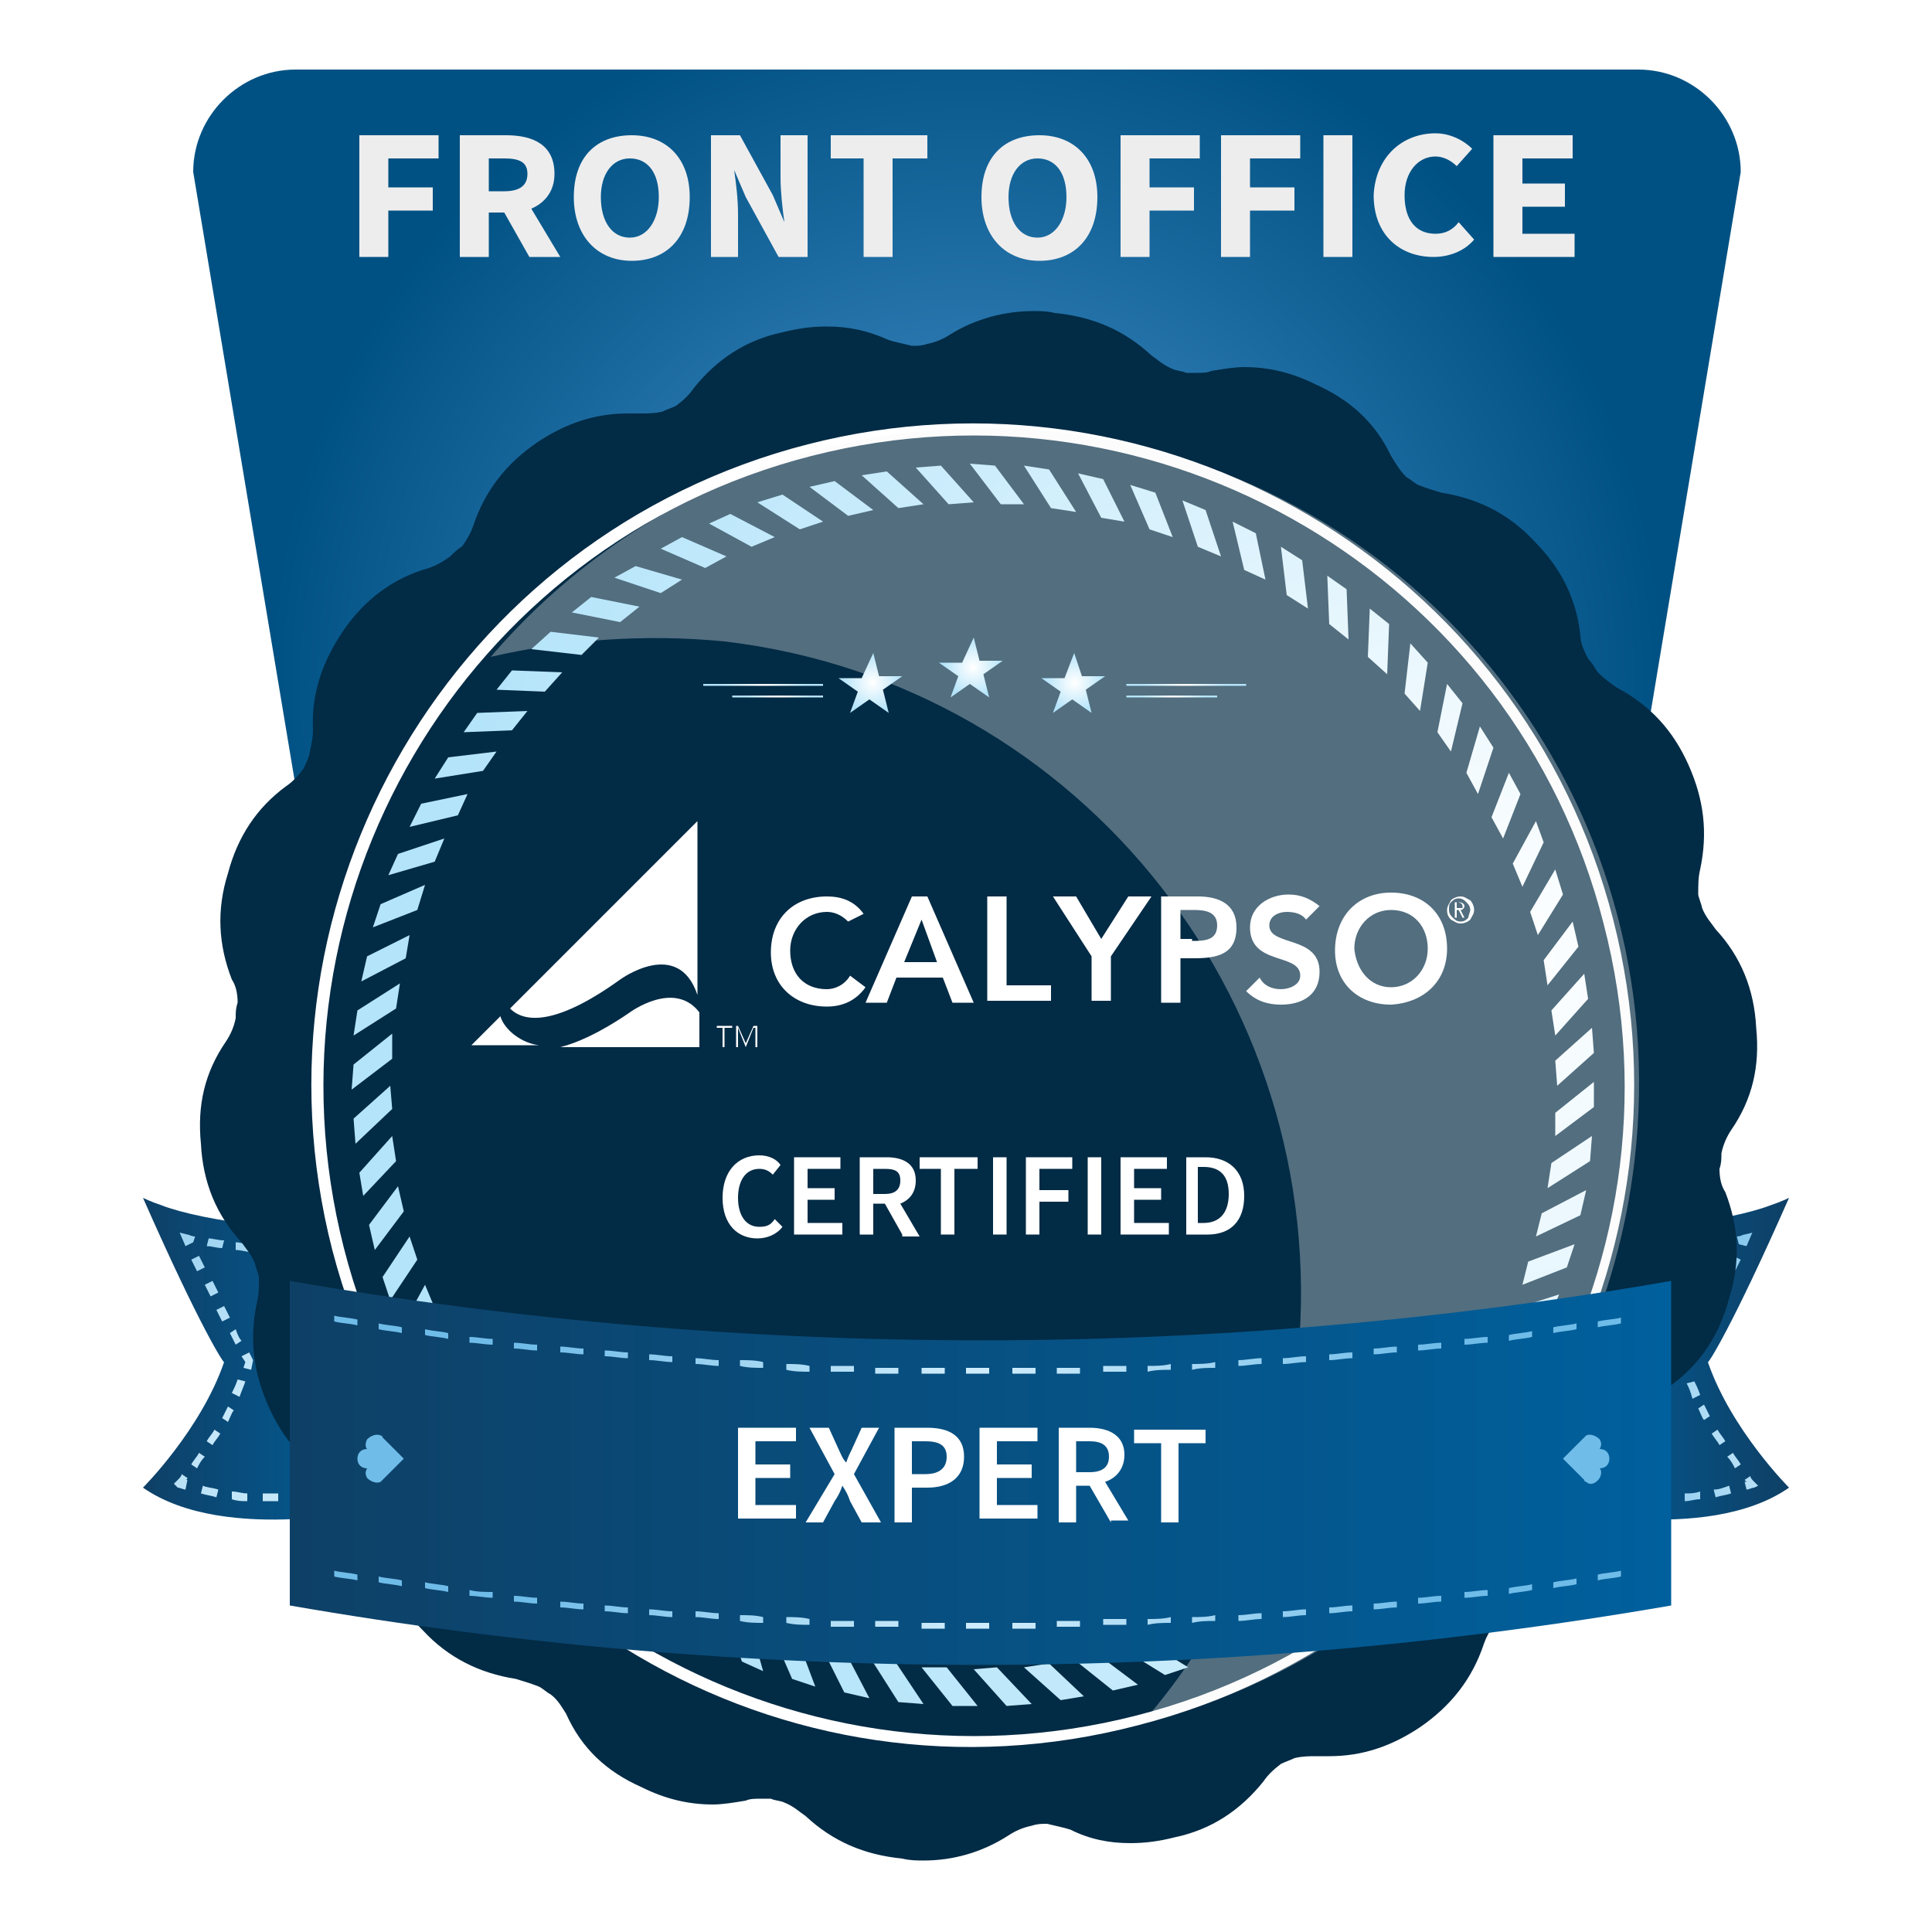 <?xml version="1.0" encoding="utf-8"?>
<!-- Generator: Adobe Illustrator 25.0.0, SVG Export Plug-In . SVG Version: 6.00 Build 0)  -->
<svg version="1.1" id="Layer_1" xmlns="http://www.w3.org/2000/svg" xmlns:xlink="http://www.w3.org/1999/xlink" x="0px" y="0px"
	 viewBox="0 0 100 100" style="enable-background:new 0 0 100 100;" xml:space="preserve">
<style type="text/css">
	.st0{fill:url(#SVGID_1_);}
	.st1{fill:#EDEDEE;}
	.st2{fill:url(#SVGID_2_);}
	.st3{fill:url(#SVGID_3_);}
	.st4{fill:url(#SVGID_4_);}
	.st5{fill:url(#SVGID_5_);}
	.st6{fill:url(#SVGID_6_);}
	.st7{fill:url(#SVGID_7_);}
	.st8{fill:url(#SVGID_8_);}
	.st9{fill:url(#SVGID_9_);}
	.st10{fill:url(#SVGID_10_);}
	.st11{fill:url(#SVGID_11_);}
	.st12{fill:url(#SVGID_12_);}
	.st13{fill:url(#SVGID_13_);}
	.st14{fill:url(#SVGID_14_);}
	.st15{fill:url(#SVGID_15_);}
	.st16{fill:url(#SVGID_16_);}
	.st17{fill:url(#SVGID_17_);}
	.st18{fill:url(#SVGID_18_);}
	.st19{fill:url(#SVGID_19_);}
	.st20{fill:url(#SVGID_20_);}
	.st21{fill:url(#SVGID_21_);}
	.st22{fill:url(#SVGID_22_);}
	.st23{fill:url(#SVGID_23_);}
	.st24{fill:#022B45;}
	.st25{fill:#FFFFFF;}
	.st26{filter:url(#Adobe_OpacityMaskFilter);}
	.st27{filter:url(#Adobe_OpacityMaskFilter_1_);}
	.st28{mask:url(#SVGID_24_);fill:url(#SVGID_25_);}
	.st29{opacity:0.33;fill:url(#SVGID_26_);}
	.st30{fill:url(#SVGID_27_);}
	.st31{fill:url(#SVGID_28_);}
	.st32{fill:url(#SVGID_29_);}
	.st33{fill:url(#SVGID_30_);}
	.st34{fill:url(#SVGID_31_);}
	.st35{fill:url(#SVGID_32_);}
	.st36{fill:url(#SVGID_33_);}
	.st37{fill:url(#SVGID_34_);}
	.st38{fill:url(#SVGID_35_);}
	.st39{fill:url(#SVGID_36_);}
	.st40{fill:url(#SVGID_37_);}
	.st41{fill:url(#SVGID_38_);}
	.st42{fill:url(#SVGID_39_);}
	.st43{fill:url(#SVGID_40_);}
	.st44{fill:url(#SVGID_41_);}
	.st45{fill:url(#SVGID_42_);}
	.st46{fill:url(#SVGID_43_);}
	.st47{fill:url(#SVGID_44_);}
	.st48{fill:url(#SVGID_45_);}
	.st49{fill:url(#SVGID_46_);}
	.st50{fill:url(#SVGID_47_);}
	.st51{fill:url(#SVGID_48_);}
	.st52{fill:url(#SVGID_49_);}
	.st53{fill:url(#SVGID_50_);}
	.st54{fill:url(#SVGID_51_);}
	.st55{fill:url(#SVGID_52_);}
	.st56{fill:url(#SVGID_53_);}
	.st57{fill:url(#SVGID_54_);}
	.st58{fill:url(#SVGID_55_);}
	.st59{fill:url(#SVGID_56_);}
	.st60{fill:url(#SVGID_57_);}
	.st61{fill:url(#SVGID_58_);}
	.st62{fill:url(#SVGID_59_);}
	.st63{fill:url(#SVGID_60_);}
	.st64{fill:url(#SVGID_61_);}
	.st65{fill:url(#SVGID_62_);}
	.st66{fill:url(#SVGID_63_);}
	.st67{fill:url(#SVGID_64_);}
	.st68{fill:url(#SVGID_65_);}
	.st69{fill:url(#SVGID_66_);}
	.st70{fill:url(#SVGID_67_);}
	.st71{fill:url(#SVGID_68_);}
	.st72{fill:url(#SVGID_69_);}
	.st73{fill:url(#SVGID_70_);}
	.st74{fill:url(#SVGID_71_);}
	.st75{fill:url(#SVGID_72_);}
	.st76{fill:url(#SVGID_73_);}
	.st77{fill:url(#SVGID_74_);}
	.st78{fill:url(#SVGID_75_);}
	.st79{fill:url(#SVGID_76_);}
	.st80{fill:url(#SVGID_77_);}
	.st81{fill:url(#SVGID_78_);}
	.st82{fill:url(#SVGID_79_);}
	.st83{fill:url(#SVGID_80_);}
	.st84{fill:url(#SVGID_81_);}
	.st85{fill:url(#SVGID_82_);}
	.st86{fill:url(#SVGID_83_);}
	.st87{fill:url(#SVGID_84_);}
	.st88{fill:url(#SVGID_85_);}
	.st89{fill:url(#SVGID_86_);}
	.st90{fill:url(#SVGID_87_);}
	.st91{fill:url(#SVGID_88_);}
	.st92{fill:url(#SVGID_89_);}
	.st93{fill:url(#SVGID_90_);}
	.st94{fill:url(#SVGID_91_);}
	.st95{fill:url(#SVGID_92_);}
	.st96{fill:url(#SVGID_93_);}
	.st97{fill:url(#SVGID_94_);}
	.st98{fill:url(#SVGID_95_);}
	.st99{fill:url(#SVGID_96_);}
	.st100{fill:url(#SVGID_97_);}
	.st101{fill:url(#SVGID_98_);}
	.st102{fill-rule:evenodd;clip-rule:evenodd;fill:url(#SVGID_99_);}
	.st103{fill-rule:evenodd;clip-rule:evenodd;fill:url(#SVGID_100_);}
	.st104{fill-rule:evenodd;clip-rule:evenodd;fill:url(#SVGID_101_);}
	.st105{fill-rule:evenodd;clip-rule:evenodd;fill:url(#SVGID_102_);}
	.st106{fill-rule:evenodd;clip-rule:evenodd;fill:url(#SVGID_103_);}
	.st107{fill-rule:evenodd;clip-rule:evenodd;fill:url(#SVGID_104_);}
	.st108{fill-rule:evenodd;clip-rule:evenodd;fill:url(#SVGID_105_);}
	.st109{fill:url(#SVGID_106_);}
	.st110{fill:url(#SVGID_107_);}
	.st111{fill:url(#SVGID_108_);}
	.st112{fill-rule:evenodd;clip-rule:evenodd;fill:url(#SVGID_109_);}
	.st113{fill-rule:evenodd;clip-rule:evenodd;fill:url(#SVGID_110_);}
</style>
<g>
	<radialGradient id="SVGID_1_" cx="50.081" cy="35.351" r="36.102" gradientUnits="userSpaceOnUse">
		<stop  offset="3.067480e-02" style="stop-color:#4A95D0"/>
		<stop  offset="1" style="stop-color:#005183"/>
	</radialGradient>
	<path class="st0" d="M76.1,67h-52c-2.9,0-5.3-2.4-5.3-5.3L10,8.9c0-2.9,2.4-5.3,5.3-5.3h69.5c2.9,0,5.3,2.4,5.3,5.3l-8.8,52.8
		C81.3,64.7,79,67,76.1,67z"/>
	<g>
		<g>
			<path class="st1" d="M18.6,7h4.1v1.2h-2.6v1.5h2.3v1.2h-2.3v2.4h-1.5V7z"/>
			<path class="st1" d="M27.4,13.3l-1.3-2.3h-0.8v2.3h-1.5V7h2.4c1.4,0,2.5,0.5,2.5,2c0,0.9-0.5,1.5-1.2,1.8l1.5,2.5H27.4z
				 M25.3,9.9h0.8c0.8,0,1.2-0.3,1.2-0.9s-0.4-0.8-1.2-0.8h-0.8V9.9z"/>
			<path class="st1" d="M29.7,10.2c0-2.1,1.2-3.2,3-3.2s3,1.2,3,3.2c0,2.1-1.2,3.3-3,3.3S29.7,12.2,29.7,10.2z M34.1,10.2
				c0-1.3-0.6-2-1.5-2s-1.5,0.8-1.5,2c0,1.3,0.6,2.1,1.5,2.1S34.1,11.4,34.1,10.2z"/>
			<path class="st1" d="M36.8,7h1.5l1.7,3.1l0.6,1.4h0c-0.1-0.7-0.2-1.6-0.2-2.3V7h1.4v6.3h-1.5l-1.7-3.1l-0.6-1.4h0
				c0.1,0.7,0.2,1.5,0.2,2.3v2.2h-1.4V7z"/>
			<path class="st1" d="M44.8,8.2H43V7H48v1.2h-1.8v5.1h-1.5V8.2z"/>
			<path class="st1" d="M50.8,10.2c0-2.1,1.2-3.2,3-3.2s3,1.2,3,3.2c0,2.1-1.2,3.3-3,3.3S50.8,12.2,50.8,10.2z M55.2,10.2
				c0-1.3-0.6-2-1.5-2s-1.5,0.8-1.5,2c0,1.3,0.6,2.1,1.5,2.1S55.2,11.4,55.2,10.2z"/>
			<path class="st1" d="M58,7h4.1v1.2h-2.6v1.5h2.3v1.2h-2.3v2.4H58V7z"/>
			<path class="st1" d="M63.2,7h4.1v1.2h-2.6v1.5H67v1.2h-2.3v2.4h-1.5V7z"/>
			<path class="st1" d="M68.5,7h1.5v6.3h-1.5V7z"/>
			<path class="st1" d="M74.3,6.9c0.8,0,1.5,0.4,1.9,0.8l-0.8,0.9c-0.3-0.3-0.7-0.5-1.1-0.5c-0.9,0-1.6,0.8-1.6,2c0,1.3,0.6,2,1.6,2
				c0.5,0,0.9-0.2,1.2-0.6l0.8,0.9c-0.5,0.6-1.3,0.9-2.1,0.9c-1.7,0-3.1-1.1-3.1-3.2C71.2,8.1,72.6,6.9,74.3,6.9z"/>
			<path class="st1" d="M77.3,7h4.1v1.2h-2.6v1.3H81v1.2h-2.2v1.4h2.7v1.2h-4.2V7z"/>
		</g>
	</g>
	<g>
		<linearGradient id="SVGID_2_" gradientUnits="userSpaceOnUse" x1="7.435" y1="70.355" x2="19.953" y2="70.355">
			<stop  offset="0" style="stop-color:#0E4066"/>
			<stop  offset="1" style="stop-color:#00609D"/>
		</linearGradient>
		<path class="st2" d="M7.4,62c0,0,0.4,0.2,1,0.4c1.8,0.7,8.5,2,11.5,0v15.6c0,0-8.2,2-12.5-1c0,0,3-3,4.2-6.5
			C11.6,70.6,10.4,68.8,7.4,62z"/>
		<g>
			<g>
				<radialGradient id="SVGID_3_" cx="14.326" cy="74.294" r="21.193" gradientUnits="userSpaceOnUse">
					<stop  offset="0" style="stop-color:#D4EFFC"/>
					<stop  offset="1" style="stop-color:#6FBCE9"/>
				</radialGradient>
				<path class="st3" d="M9.6,77.1c-0.1,0-0.3-0.1-0.4-0.1L9,76.8l0.2-0.2c0.1-0.1,0.2-0.2,0.2-0.3l0.3,0.2c0,0,0,0.1-0.1,0.1
					c0,0,0.1,0,0.1,0L9.6,77.1z"/>
			</g>
			<g>
				<radialGradient id="SVGID_4_" cx="14.326" cy="74.292" r="21.2" gradientUnits="userSpaceOnUse">
					<stop  offset="0" style="stop-color:#D4EFFC"/>
					<stop  offset="1" style="stop-color:#6FBCE9"/>
				</radialGradient>
				<path class="st4" d="M10.2,76l-0.3-0.2c0.1-0.2,0.3-0.4,0.4-0.6l0.3,0.2C10.4,75.6,10.3,75.8,10.2,76z M11,74.8l-0.3-0.2
					c0.1-0.2,0.3-0.4,0.4-0.6l0.3,0.2C11.3,74.4,11.1,74.6,11,74.8z M11.8,73.6l-0.3-0.2c0.1-0.2,0.2-0.4,0.3-0.6l0.3,0.2
					C12,73.1,11.9,73.4,11.8,73.6z M12.4,72.3l-0.4-0.2c0.1-0.2,0.2-0.4,0.3-0.7l0.4,0.1C12.6,71.8,12.5,72,12.4,72.3z"/>
			</g>
			<g>
				<radialGradient id="SVGID_5_" cx="14.326" cy="74.293" r="21.203" gradientUnits="userSpaceOnUse">
					<stop  offset="0" style="stop-color:#D4EFFC"/>
					<stop  offset="1" style="stop-color:#6FBCE9"/>
				</radialGradient>
				<polygon class="st5" points="13,70.9 12.6,70.8 12.7,70.5 12.5,70.2 12.9,70 13.1,70.4 				"/>
			</g>
			<g>
				<radialGradient id="SVGID_6_" cx="14.326" cy="74.291" r="21.196" gradientUnits="userSpaceOnUse">
					<stop  offset="0" style="stop-color:#D4EFFC"/>
					<stop  offset="1" style="stop-color:#6FBCE9"/>
				</radialGradient>
				<path class="st6" d="M12.2,69.6c-0.1-0.2-0.2-0.4-0.3-0.6l0.3-0.2c0.1,0.3,0.2,0.5,0.3,0.6L12.2,69.6z M11.5,68.4
					c-0.1-0.2-0.2-0.4-0.3-0.6l0.4-0.2c0.1,0.2,0.2,0.4,0.3,0.6L11.5,68.4z M10.9,67.1c-0.1-0.2-0.2-0.4-0.3-0.6l0.4-0.2
					c0.1,0.2,0.2,0.4,0.3,0.6L10.9,67.1z M10.2,65.8c-0.1-0.2-0.2-0.4-0.3-0.6l0.4-0.2c0.1,0.2,0.2,0.4,0.3,0.6L10.2,65.8z"/>
			</g>
			<g>
				<radialGradient id="SVGID_7_" cx="14.326" cy="74.283" r="21.183" gradientUnits="userSpaceOnUse">
					<stop  offset="0" style="stop-color:#D4EFFC"/>
					<stop  offset="1" style="stop-color:#6FBCE9"/>
				</radialGradient>
				<path class="st7" d="M9.6,64.5l-0.3-0.7l0.4,0.1c0.1,0,0.2,0.1,0.4,0.1L10,64.3l0,0l0,0c0,0,0,0,0,0L9.6,64.5z"/>
			</g>
			<g>
				<radialGradient id="SVGID_8_" cx="14.326" cy="74.287" r="21.189" gradientUnits="userSpaceOnUse">
					<stop  offset="0" style="stop-color:#D4EFFC"/>
					<stop  offset="1" style="stop-color:#6FBCE9"/>
				</radialGradient>
				<path class="st8" d="M15.4,64.9l0-0.4c0.3,0,0.5,0,0.8,0l0,0.4C15.9,64.9,15.6,64.9,15.4,64.9z M14.6,64.9c-0.3,0-0.5,0-0.8,0
					l0-0.4c0.3,0,0.5,0,0.8,0L14.6,64.9z M16.9,64.8l0-0.4c0.3,0,0.5-0.1,0.7-0.1l0.1,0.4C17.4,64.8,17.2,64.8,16.9,64.8z M13,64.8
					c-0.3,0-0.5-0.1-0.8-0.1l0-0.4c0.2,0,0.5,0.1,0.8,0.1L13,64.8z M11.5,64.6c-0.3,0-0.5-0.1-0.8-0.1l0.1-0.4
					c0.2,0,0.5,0.1,0.8,0.1L11.5,64.6z"/>
			</g>
			<g>
				<radialGradient id="SVGID_9_" cx="14.326" cy="74.291" r="21.198" gradientUnits="userSpaceOnUse">
					<stop  offset="0" style="stop-color:#D4EFFC"/>
					<stop  offset="1" style="stop-color:#6FBCE9"/>
				</radialGradient>
				<path class="st9" d="M19,64.7h-0.4v-0.1c0,0-0.1,0-0.1,0l-0.1-0.4c0.1,0,0.2-0.1,0.4-0.1L19,64V64.7z"/>
			</g>
			<g>
				<radialGradient id="SVGID_10_" cx="14.326" cy="74.292" r="21.199" gradientUnits="userSpaceOnUse">
					<stop  offset="0" style="stop-color:#D4EFFC"/>
					<stop  offset="1" style="stop-color:#6FBCE9"/>
				</radialGradient>
				<path class="st10" d="M19,75.9h-0.4v-0.8H19V75.9z M19,74.3h-0.4v-0.8H19V74.3z M19,72.7h-0.4v-0.8H19V72.7z M19,71.1h-0.4v-0.8
					H19V71.1z M19,69.5h-0.4v-0.8H19V69.5z M19,67.9h-0.4v-0.8H19V67.9z M19,66.3h-0.4v-0.8H19V66.3z"/>
			</g>
			<g>
				<radialGradient id="SVGID_11_" cx="14.326" cy="74.293" r="21.196" gradientUnits="userSpaceOnUse">
					<stop  offset="0" style="stop-color:#D4EFFC"/>
					<stop  offset="1" style="stop-color:#6FBCE9"/>
				</radialGradient>
				<path class="st11" d="M18.4,77.4L18.4,77c0.1,0,0.2,0,0.2,0v-0.2H19v0.6l-0.2,0C18.7,77.3,18.6,77.3,18.4,77.4z"/>
			</g>
			<g>
				<radialGradient id="SVGID_12_" cx="14.326" cy="74.291" r="21.2" gradientUnits="userSpaceOnUse">
					<stop  offset="0" style="stop-color:#D4EFFC"/>
					<stop  offset="1" style="stop-color:#6FBCE9"/>
				</radialGradient>
				<path class="st12" d="M14.2,77.7c-0.2,0-0.4,0-0.6,0l0-0.4c0.2,0,0.4,0,0.6,0l0.2,0l0,0.4L14.2,77.7z M15.2,77.7l0-0.4
					c0.3,0,0.5,0,0.8,0l0,0.4C15.8,77.7,15.5,77.7,15.2,77.7z M12.8,77.7c-0.3,0-0.5,0-0.8-0.1l0-0.4c0.3,0,0.5,0.1,0.8,0.1
					L12.8,77.7z M16.8,77.6l0-0.4c0.3,0,0.5-0.1,0.8-0.1l0.1,0.4C17.4,77.5,17.1,77.5,16.8,77.6z M11.2,77.5
					c-0.3-0.1-0.5-0.1-0.8-0.2l0.1-0.4c0.2,0.1,0.5,0.1,0.8,0.2L11.2,77.5z"/>
			</g>
		</g>
	</g>
	<g>
		
			<linearGradient id="SVGID_13_" gradientUnits="userSpaceOnUse" x1="1034.765" y1="70.355" x2="1047.284" y2="70.355" gradientTransform="matrix(-1 0 0 1 1127.33 0)">
			<stop  offset="0" style="stop-color:#0E4066"/>
			<stop  offset="1" style="stop-color:#00609D"/>
		</linearGradient>
		<path class="st13" d="M92.6,62c0,0-0.4,0.2-1,0.4c-1.8,0.7-8.5,2-11.5,0v15.6c0,0,8.2,2,12.5-1c0,0-3-3-4.2-6.5
			C88.4,70.6,89.6,68.8,92.6,62z"/>
		<g>
			<g>
				<radialGradient id="SVGID_14_" cx="92.955" cy="73.27" r="12.918" gradientUnits="userSpaceOnUse">
					<stop  offset="0" style="stop-color:#D4EFFC"/>
					<stop  offset="1" style="stop-color:#6FBCE9"/>
				</radialGradient>
				<path class="st14" d="M90.4,77.1c0.1,0,0.3-0.1,0.4-0.1l0.2-0.1l-0.2-0.2c-0.1-0.1-0.2-0.2-0.2-0.3l-0.3,0.2
					c0,0,0.1,0.1,0.1,0.1c0,0-0.1,0-0.1,0L90.4,77.1z"/>
			</g>
			<g>
				<radialGradient id="SVGID_15_" cx="92.955" cy="73.267" r="12.926" gradientUnits="userSpaceOnUse">
					<stop  offset="0" style="stop-color:#D4EFFC"/>
					<stop  offset="1" style="stop-color:#6FBCE9"/>
				</radialGradient>
				<path class="st15" d="M89.4,75.4l0.3-0.2c0.1,0.2,0.3,0.4,0.4,0.6L89.8,76C89.7,75.8,89.6,75.6,89.4,75.4z M88.6,74.2l0.3-0.2
					c0.1,0.2,0.3,0.4,0.4,0.6L89,74.8C88.9,74.6,88.7,74.4,88.6,74.2z M87.9,72.9l0.3-0.2c0.1,0.2,0.2,0.4,0.3,0.6l-0.3,0.2
					C88.1,73.4,88,73.1,87.9,72.9z M87.3,71.6l0.4-0.1c0.1,0.2,0.2,0.4,0.3,0.7l-0.4,0.2C87.5,72,87.4,71.8,87.3,71.6z"/>
			</g>
			<g>
				<radialGradient id="SVGID_16_" cx="92.955" cy="73.267" r="12.926" gradientUnits="userSpaceOnUse">
					<stop  offset="0" style="stop-color:#D4EFFC"/>
					<stop  offset="1" style="stop-color:#6FBCE9"/>
				</radialGradient>
				<polygon class="st16" points="87,70.9 87.4,70.8 87.3,70.5 87.5,70.2 87.1,70 86.9,70.4 				"/>
			</g>
			<g>
				<radialGradient id="SVGID_17_" cx="92.955" cy="73.266" r="12.925" gradientUnits="userSpaceOnUse">
					<stop  offset="0" style="stop-color:#D4EFFC"/>
					<stop  offset="1" style="stop-color:#6FBCE9"/>
				</radialGradient>
				<path class="st17" d="M87.5,69.4c0.1-0.2,0.2-0.4,0.3-0.6l0.3,0.2c-0.1,0.3-0.2,0.5-0.3,0.6L87.5,69.4z M88.2,68.2
					c0.1-0.2,0.2-0.4,0.3-0.6l0.3,0.2c-0.1,0.2-0.2,0.4-0.3,0.6L88.2,68.2z M88.8,66.9c0.1-0.2,0.2-0.4,0.3-0.6l0.4,0.2
					c-0.1,0.2-0.2,0.4-0.3,0.6L88.8,66.9z M89.4,65.6c0.1-0.2,0.2-0.4,0.3-0.6l0.4,0.2c-0.1,0.2-0.2,0.4-0.3,0.6L89.4,65.6z"/>
			</g>
			<g>
				<radialGradient id="SVGID_18_" cx="92.954" cy="73.259" r="12.915" gradientUnits="userSpaceOnUse">
					<stop  offset="0" style="stop-color:#D4EFFC"/>
					<stop  offset="1" style="stop-color:#6FBCE9"/>
				</radialGradient>
				<path class="st18" d="M90.4,64.5l0.3-0.7l-0.4,0.1c-0.1,0-0.2,0.1-0.4,0.1l0.1,0.4l0,0l0,0c0,0,0,0,0,0L90.4,64.5z"/>
			</g>
			<g>
				<radialGradient id="SVGID_19_" cx="92.954" cy="73.262" r="12.917" gradientUnits="userSpaceOnUse">
					<stop  offset="0" style="stop-color:#D4EFFC"/>
					<stop  offset="1" style="stop-color:#6FBCE9"/>
				</radialGradient>
				<path class="st19" d="M83.9,64.9l0-0.4c0.2,0,0.5,0,0.8,0l0,0.4C84.4,64.9,84.1,64.9,83.9,64.9z M85.4,64.5c0.3,0,0.5,0,0.8,0
					l0,0.4c-0.3,0-0.5,0-0.8,0L85.4,64.5z M82.3,64.7l0.1-0.4c0.2,0,0.5,0.1,0.7,0.1l0,0.4C82.8,64.8,82.6,64.8,82.3,64.7z
					 M86.9,64.4c0.3,0,0.5-0.1,0.8-0.1l0,0.4c-0.3,0-0.5,0.1-0.8,0.1L86.9,64.4z M88.4,64.2c0.3,0,0.5-0.1,0.8-0.1l0.1,0.4
					c-0.2,0-0.5,0.1-0.8,0.1L88.4,64.2z"/>
			</g>
			<g>
				<radialGradient id="SVGID_20_" cx="92.954" cy="73.266" r="12.925" gradientUnits="userSpaceOnUse">
					<stop  offset="0" style="stop-color:#D4EFFC"/>
					<stop  offset="1" style="stop-color:#6FBCE9"/>
				</radialGradient>
				<path class="st20" d="M81,64.7h0.4v-0.1c0,0,0.1,0,0.1,0l0.1-0.4c-0.1,0-0.2-0.1-0.4-0.1L81,64V64.7z"/>
			</g>
			<g>
				<radialGradient id="SVGID_21_" cx="92.954" cy="73.267" r="12.926" gradientUnits="userSpaceOnUse">
					<stop  offset="0" style="stop-color:#D4EFFC"/>
					<stop  offset="1" style="stop-color:#6FBCE9"/>
				</radialGradient>
				<path class="st21" d="M81,75.1h0.4v0.8H81V75.1z M81,73.5h0.4v0.8H81V73.5z M81,71.9h0.4v0.8H81V71.9z M81,70.3h0.4v0.8H81V70.3
					z M81,68.7h0.4v0.8H81V68.7z M81,67.1h0.4v0.8H81V67.1z M81,65.5h0.4v0.8H81V65.5z"/>
			</g>
			<g>
				<radialGradient id="SVGID_22_" cx="92.954" cy="73.268" r="12.925" gradientUnits="userSpaceOnUse">
					<stop  offset="0" style="stop-color:#D4EFFC"/>
					<stop  offset="1" style="stop-color:#6FBCE9"/>
				</radialGradient>
				<path class="st22" d="M81.6,77.4l0.1-0.4c-0.1,0-0.2,0-0.2,0v-0.2H81v0.6l0.2,0C81.3,77.3,81.4,77.3,81.6,77.4z"/>
			</g>
			<g>
				<radialGradient id="SVGID_23_" cx="92.954" cy="73.266" r="12.926" gradientUnits="userSpaceOnUse">
					<stop  offset="0" style="stop-color:#D4EFFC"/>
					<stop  offset="1" style="stop-color:#6FBCE9"/>
				</radialGradient>
				<path class="st23" d="M85.6,77.7l0-0.4l0.2,0c0.2,0,0.4,0,0.6,0l0,0.4c-0.2,0-0.4,0-0.6,0L85.6,77.7z M84,77.6l0-0.4
					c0.3,0,0.5,0,0.8,0l0,0.4C84.5,77.7,84.2,77.7,84,77.6z M87.2,77.3c0.3,0,0.5,0,0.8-0.1l0,0.4c-0.3,0-0.5,0.1-0.8,0.1L87.2,77.3
					z M82.4,77.5l0.1-0.4c0.2,0,0.5,0.1,0.8,0.1l0,0.4C82.9,77.5,82.6,77.5,82.4,77.5z M88.7,77.1c0.3,0,0.5-0.1,0.8-0.2l0.1,0.4
					c-0.3,0.1-0.5,0.1-0.8,0.2L88.7,77.1z"/>
			</g>
		</g>
	</g>
	<path class="st24" d="M47.8,96.3c-0.3,0-0.7,0-1.1-0.1c-2-0.2-3.6-0.9-5-2.2c-0.3-0.2-0.6-0.5-1.1-0.7c-0.2-0.1-0.5-0.1-0.7-0.2
		c-0.2,0-0.3,0-0.5,0c-0.3,0-0.6,0-0.8,0.1c-0.6,0.1-1.2,0.2-1.7,0.2c-1.3,0-2.5-0.3-3.7-0.9c-1.8-0.8-3.1-2-3.9-3.8
		c-0.2-0.3-0.4-0.7-0.8-1c-0.2-0.1-0.4-0.3-0.6-0.4c-0.5-0.2-0.9-0.3-1.2-0.4c-1.9-0.3-3.5-1.1-4.8-2.5c-1.4-1.4-2.2-3-2.4-4.9
		c0-0.4-0.2-0.8-0.4-1.2c-0.2-0.2-0.3-0.4-0.5-0.7c-0.3-0.3-0.7-0.6-1-0.8c-1.7-0.9-2.9-2.2-3.7-4c-0.8-1.8-1-3.5-0.6-5.4
		c0.1-0.4,0.1-0.8,0.1-1.3c0-0.1-0.2-0.6-0.2-0.7c-0.2-0.5-0.5-0.8-0.7-1.1c-1.3-1.4-2-3.1-2.1-5.1c-0.2-2,0.2-3.7,1.3-5.3
		c0.2-0.3,0.4-0.7,0.5-1.2c0-0.3,0-0.5,0.1-0.8c0-0.5-0.1-0.9-0.3-1.2c-0.7-1.8-0.8-3.6-0.2-5.5c0.5-1.9,1.5-3.4,3-4.5
		c0.3-0.2,0.6-0.5,0.9-0.9c0.1-0.2,0.2-0.4,0.3-0.7c0.1-0.5,0.2-0.9,0.2-1.3c-0.1-1.9,0.5-3.6,1.6-5.2c1.1-1.6,2.6-2.7,4.4-3.2
		c0.3-0.1,0.7-0.3,1.1-0.6c0.2-0.2,0.4-0.4,0.6-0.5c0.3-0.4,0.5-0.8,0.6-1.1c0.6-1.8,1.7-3.2,3.3-4.3c1.5-1,3-1.5,4.7-1.5
		c0.2,0,0.3,0,0.5,0c0.1,0,0.1,0,0.2,0c0.3,0,0.7,0,1.1-0.1c0.2-0.1,0.5-0.2,0.7-0.3c0.4-0.3,0.7-0.6,0.9-0.9
		c1.2-1.5,2.7-2.5,4.6-2.9c0.8-0.2,1.5-0.3,2.3-0.3c1.1,0,2.1,0.2,3.2,0.7c0.3,0.1,0.8,0.2,1.2,0.3c0.3,0,0.5,0,0.8-0.1
		c0.5-0.1,0.9-0.3,1.2-0.5c1.3-0.8,2.8-1.2,4.3-1.2c0.3,0,0.7,0,1.1,0.1c2,0.2,3.6,0.9,5,2.2c0.3,0.2,0.6,0.5,1.1,0.7
		c0.2,0.1,0.5,0.1,0.7,0.2c0.2,0,0.3,0,0.5,0c0.3,0,0.6,0,0.8-0.1c0.6-0.1,1.2-0.2,1.7-0.2c1.3,0,2.5,0.3,3.7,0.9
		c1.8,0.8,3.1,2,3.9,3.7c0.2,0.3,0.4,0.7,0.8,1.1c0.2,0.1,0.4,0.3,0.6,0.4c0.5,0.2,0.9,0.3,1.2,0.4c1.9,0.3,3.5,1.1,4.8,2.5
		c1.4,1.4,2.2,3,2.4,4.9c0,0.4,0.2,0.8,0.4,1.2c0.2,0.2,0.3,0.4,0.5,0.7c0.3,0.3,0.7,0.6,1,0.8c1.7,0.9,2.9,2.2,3.7,4
		c0.8,1.8,1,3.5,0.6,5.4c-0.1,0.4-0.1,0.8-0.1,1.3c0,0.1,0.2,0.6,0.2,0.7c0.2,0.5,0.5,0.8,0.7,1.1c1.3,1.4,2,3.1,2.1,5.1
		c0.2,2-0.2,3.7-1.3,5.3c-0.2,0.3-0.4,0.7-0.5,1.2c0,0.3,0,0.5-0.1,0.8c0,0.5,0.1,0.9,0.3,1.2c0.7,1.8,0.8,3.6,0.2,5.5
		c-0.5,1.9-1.5,3.4-3,4.5c-0.3,0.2-0.6,0.5-0.9,0.9c-0.1,0.2-0.2,0.4-0.3,0.6c-0.1,0.5-0.2,0.9-0.2,1.3c0.1,1.9-0.5,3.6-1.6,5.2
		c-1.1,1.6-2.5,2.7-4.4,3.2c-0.3,0.1-0.7,0.3-1.1,0.6c-0.2,0.2-0.4,0.4-0.6,0.5c-0.3,0.4-0.5,0.8-0.6,1.1c-0.6,1.8-1.7,3.2-3.3,4.3
		c-1.5,1-3,1.5-4.7,1.5l0,0c-0.2,0-0.3,0-0.5,0c-0.1,0-0.1,0-0.2,0c-0.3,0-0.7,0-1.1,0.1c-0.2,0.1-0.5,0.2-0.7,0.3
		c-0.4,0.3-0.7,0.6-0.9,0.9c-1.2,1.5-2.7,2.5-4.6,2.9c-0.8,0.2-1.5,0.3-2.3,0.3c-1.1,0-2.1-0.2-3.1-0.7c-0.3-0.1-0.8-0.2-1.2-0.3
		c-0.3,0-0.5,0-0.8,0.1c-0.5,0.1-0.9,0.3-1.2,0.5C50.8,95.9,49.3,96.3,47.8,96.3z"/>
	<path class="st25" d="M41.8,23c-18.3,4.7-29.3,23.4-24.6,41.7C22,83.1,40.6,94.1,58.9,89.3c18.3-4.7,29.3-23.4,24.6-41.7
		C78.8,29.3,60.1,18.3,41.8,23z M58.8,88.8c-18,4.6-36.4-6.2-41-24.2c-4.6-18,6.2-36.4,24.2-41c18-4.6,36.4,6.2,41,24.2
		C87.7,65.8,76.8,84.2,58.8,88.8z"/>
	<defs>
		<filter id="Adobe_OpacityMaskFilter" filterUnits="userSpaceOnUse" x="25.4" y="22.2" width="59.4" height="67.1">
			<feFlood  style="flood-color:white;flood-opacity:1" result="back"/>
			<feBlend  in="SourceGraphic" in2="back" mode="normal"/>
		</filter>
	</defs>
	<mask maskUnits="userSpaceOnUse" x="25.4" y="22.2" width="59.4" height="67.1" id="SVGID_24_">
		<g class="st26">
			<defs>
				<filter id="Adobe_OpacityMaskFilter_1_" filterUnits="userSpaceOnUse" x="25.4" y="22.2" width="59.4" height="67.1">
					<feFlood  style="flood-color:white;flood-opacity:1" result="back"/>
					<feBlend  in="SourceGraphic" in2="back" mode="normal"/>
				</filter>
			</defs>
			<mask maskUnits="userSpaceOnUse" x="25.4" y="22.2" width="59.4" height="67.1" id="SVGID_24_">
				<g class="st27">
				</g>
			</mask>
			
				<linearGradient id="SVGID_25_" gradientUnits="userSpaceOnUse" x1="77.836" y1="16.008" x2="115.369" y2="87.061" gradientTransform="matrix(-0.134 1.146 -1.189 -0.139 126.104 -47.63)">
				<stop  offset="0" style="stop-color:#FFFFFF"/>
				<stop  offset="5.383337e-02" style="stop-color:#E0E0E0"/>
				<stop  offset="0.155" style="stop-color:#ACACAC"/>
				<stop  offset="0.261" style="stop-color:#7E7E7E"/>
				<stop  offset="0.369" style="stop-color:#575757"/>
				<stop  offset="0.48" style="stop-color:#383838"/>
				<stop  offset="0.595" style="stop-color:#1F1F1F"/>
				<stop  offset="0.716" style="stop-color:#0E0E0E"/>
				<stop  offset="0.845" style="stop-color:#030303"/>
				<stop  offset="1" style="stop-color:#000000"/>
			</linearGradient>
			<path class="st28" d="M37.5,33.2C56.1,35.4,69.3,52.3,67.1,71c-0.8,7-3.7,13.3-8,18.2c13.3-3.3,23.8-14.6,25.5-29.1
				C86.8,41.5,73.6,24.6,55,22.4C43.4,21,32.5,25.7,25.4,34C29.3,33.1,33.4,32.8,37.5,33.2z"/>
		</g>
	</mask>
	
		<linearGradient id="SVGID_26_" gradientUnits="userSpaceOnUse" x1="77.836" y1="16.008" x2="115.369" y2="87.061" gradientTransform="matrix(-0.134 1.146 -1.189 -0.139 126.104 -47.63)">
		<stop  offset="0" style="stop-color:#F5F5F5"/>
		<stop  offset="7.761335e-02" style="stop-color:#F5F5F5"/>
		<stop  offset="1" style="stop-color:#F5F5F5"/>
	</linearGradient>
	<path class="st29" d="M37.5,33.2C56.1,35.4,69.3,52.3,67.1,71c-0.8,7-3.7,13.3-8,18.2c13.3-3.3,23.8-14.6,25.5-29.1
		C86.8,41.5,73.6,24.6,55,22.4C43.4,21,32.5,25.7,25.4,34C29.3,33.1,33.4,32.8,37.5,33.2z"/>
	<g>
		<radialGradient id="SVGID_27_" cx="76.072" cy="49.478" r="52.7" gradientUnits="userSpaceOnUse">
			<stop  offset="2.453990e-02" style="stop-color:#FFFFFF"/>
			<stop  offset="1" style="stop-color:#B4E4FA"/>
		</radialGradient>
		<polygon class="st30" points="50.4,26 48.7,24.1 47.4,24.2 49.1,26.1 		"/>
		<radialGradient id="SVGID_28_" cx="76.07" cy="49.478" r="52.698" gradientUnits="userSpaceOnUse">
			<stop  offset="2.453990e-02" style="stop-color:#FFFFFF"/>
			<stop  offset="1" style="stop-color:#B4E4FA"/>
		</radialGradient>
		<polygon class="st31" points="47.8,26.1 45.9,24.4 44.6,24.6 46.5,26.3 		"/>
		<radialGradient id="SVGID_29_" cx="76.07" cy="49.478" r="52.699" gradientUnits="userSpaceOnUse">
			<stop  offset="2.453990e-02" style="stop-color:#FFFFFF"/>
			<stop  offset="1" style="stop-color:#B4E4FA"/>
		</radialGradient>
		<polygon class="st32" points="45.2,26.4 43.2,24.9 41.9,25.2 43.9,26.7 		"/>
		<radialGradient id="SVGID_30_" cx="76.077" cy="49.479" r="52.705" gradientUnits="userSpaceOnUse">
			<stop  offset="2.453990e-02" style="stop-color:#FFFFFF"/>
			<stop  offset="1" style="stop-color:#B4E4FA"/>
		</radialGradient>
		<polygon class="st33" points="42.6,27 40.5,25.6 39.2,26 41.4,27.4 		"/>
		<radialGradient id="SVGID_31_" cx="76.072" cy="49.479" r="52.701" gradientUnits="userSpaceOnUse">
			<stop  offset="2.453990e-02" style="stop-color:#FFFFFF"/>
			<stop  offset="1" style="stop-color:#B4E4FA"/>
		</radialGradient>
		<polygon class="st34" points="40.1,27.8 37.8,26.6 36.7,27.1 38.9,28.3 		"/>
		<radialGradient id="SVGID_32_" cx="76.07" cy="49.478" r="52.698" gradientUnits="userSpaceOnUse">
			<stop  offset="2.453990e-02" style="stop-color:#FFFFFF"/>
			<stop  offset="1" style="stop-color:#B4E4FA"/>
		</radialGradient>
		<polygon class="st35" points="37.6,28.8 35.3,27.8 34.2,28.4 36.5,29.4 		"/>
		<radialGradient id="SVGID_33_" cx="76.07" cy="49.478" r="52.699" gradientUnits="userSpaceOnUse">
			<stop  offset="2.453990e-02" style="stop-color:#FFFFFF"/>
			<stop  offset="1" style="stop-color:#B4E4FA"/>
		</radialGradient>
		<polygon class="st36" points="35.3,30 32.9,29.3 31.8,29.9 34.2,30.7 		"/>
		<radialGradient id="SVGID_34_" cx="76.072" cy="49.478" r="52.701" gradientUnits="userSpaceOnUse">
			<stop  offset="2.453990e-02" style="stop-color:#FFFFFF"/>
			<stop  offset="1" style="stop-color:#B4E4FA"/>
		</radialGradient>
		<polygon class="st37" points="33.1,31.4 30.6,30.9 29.6,31.7 32.1,32.2 		"/>
		<radialGradient id="SVGID_35_" cx="76.072" cy="49.478" r="52.7" gradientUnits="userSpaceOnUse">
			<stop  offset="2.453990e-02" style="stop-color:#FFFFFF"/>
			<stop  offset="1" style="stop-color:#B4E4FA"/>
		</radialGradient>
		<polygon class="st38" points="28.5,32.7 27.5,33.6 30.1,33.9 31,33 		"/>
		<radialGradient id="SVGID_36_" cx="76.067" cy="49.478" r="52.695" gradientUnits="userSpaceOnUse">
			<stop  offset="2.453990e-02" style="stop-color:#FFFFFF"/>
			<stop  offset="1" style="stop-color:#B4E4FA"/>
		</radialGradient>
		<polygon class="st39" points="26.5,34.7 25.7,35.7 28.2,35.8 29.1,34.8 		"/>
		<radialGradient id="SVGID_37_" cx="76.072" cy="49.478" r="52.701" gradientUnits="userSpaceOnUse">
			<stop  offset="2.453990e-02" style="stop-color:#FFFFFF"/>
			<stop  offset="1" style="stop-color:#B4E4FA"/>
		</radialGradient>
		<polygon class="st40" points="24.7,36.9 24,37.9 26.5,37.8 27.3,36.8 		"/>
		<radialGradient id="SVGID_38_" cx="76.076" cy="49.478" r="52.704" gradientUnits="userSpaceOnUse">
			<stop  offset="2.453990e-02" style="stop-color:#FFFFFF"/>
			<stop  offset="1" style="stop-color:#B4E4FA"/>
		</radialGradient>
		<polygon class="st41" points="23.2,39.2 22.5,40.3 25,39.9 25.7,38.9 		"/>
		<radialGradient id="SVGID_39_" cx="76.069" cy="49.479" r="52.697" gradientUnits="userSpaceOnUse">
			<stop  offset="2.453990e-02" style="stop-color:#FFFFFF"/>
			<stop  offset="1" style="stop-color:#B4E4FA"/>
		</radialGradient>
		<polygon class="st42" points="24.2,41.1 21.8,41.6 21.2,42.8 23.7,42.2 		"/>
		<radialGradient id="SVGID_40_" cx="76.081" cy="49.478" r="52.709" gradientUnits="userSpaceOnUse">
			<stop  offset="2.453990e-02" style="stop-color:#FFFFFF"/>
			<stop  offset="1" style="stop-color:#B4E4FA"/>
		</radialGradient>
		<polygon class="st43" points="23,43.4 20.6,44.2 20.1,45.3 22.5,44.6 		"/>
		<radialGradient id="SVGID_41_" cx="76.073" cy="49.478" r="52.702" gradientUnits="userSpaceOnUse">
			<stop  offset="2.453990e-02" style="stop-color:#FFFFFF"/>
			<stop  offset="1" style="stop-color:#B4E4FA"/>
		</radialGradient>
		<polygon class="st44" points="22,45.8 19.7,46.8 19.3,48 21.6,47.1 		"/>
		<radialGradient id="SVGID_42_" cx="76.077" cy="49.478" r="52.705" gradientUnits="userSpaceOnUse">
			<stop  offset="2.453990e-02" style="stop-color:#FFFFFF"/>
			<stop  offset="1" style="stop-color:#B4E4FA"/>
		</radialGradient>
		<polygon class="st45" points="21.2,48.4 19,49.5 18.7,50.8 21,49.6 		"/>
		<radialGradient id="SVGID_43_" cx="76.078" cy="49.478" r="52.706" gradientUnits="userSpaceOnUse">
			<stop  offset="2.453990e-02" style="stop-color:#FFFFFF"/>
			<stop  offset="1" style="stop-color:#B4E4FA"/>
		</radialGradient>
		<polygon class="st46" points="20.7,50.9 18.5,52.3 18.3,53.6 20.5,52.2 		"/>
		<radialGradient id="SVGID_44_" cx="76.067" cy="49.478" r="52.696" gradientUnits="userSpaceOnUse">
			<stop  offset="2.453990e-02" style="stop-color:#FFFFFF"/>
			<stop  offset="1" style="stop-color:#B4E4FA"/>
		</radialGradient>
		<polygon class="st47" points="20.3,53.5 18.3,55.1 18.2,56.4 20.3,54.8 		"/>
		<radialGradient id="SVGID_45_" cx="76.085" cy="49.478" r="52.712" gradientUnits="userSpaceOnUse">
			<stop  offset="2.453990e-02" style="stop-color:#FFFFFF"/>
			<stop  offset="1" style="stop-color:#B4E4FA"/>
		</radialGradient>
		<polygon class="st48" points="20.2,56.2 18.3,57.9 18.4,59.2 20.3,57.4 		"/>
		<radialGradient id="SVGID_46_" cx="76.086" cy="49.479" r="52.713" gradientUnits="userSpaceOnUse">
			<stop  offset="2.453990e-02" style="stop-color:#FFFFFF"/>
			<stop  offset="1" style="stop-color:#B4E4FA"/>
		</radialGradient>
		<polygon class="st49" points="20.3,58.8 18.6,60.7 18.8,61.9 20.5,60.1 		"/>
		<radialGradient id="SVGID_47_" cx="76.072" cy="49.479" r="52.7" gradientUnits="userSpaceOnUse">
			<stop  offset="2.453990e-02" style="stop-color:#FFFFFF"/>
			<stop  offset="1" style="stop-color:#B4E4FA"/>
		</radialGradient>
		<polygon class="st50" points="20.6,61.4 19.1,63.4 19.4,64.7 20.9,62.7 		"/>
		<radialGradient id="SVGID_48_" cx="76.079" cy="49.477" r="52.706" gradientUnits="userSpaceOnUse">
			<stop  offset="2.453990e-02" style="stop-color:#FFFFFF"/>
			<stop  offset="1" style="stop-color:#B4E4FA"/>
		</radialGradient>
		<polygon class="st51" points="21.2,64 19.8,66.1 20.2,67.3 21.6,65.2 		"/>
		<radialGradient id="SVGID_49_" cx="76.059" cy="49.482" r="52.688" gradientUnits="userSpaceOnUse">
			<stop  offset="2.453990e-02" style="stop-color:#FFFFFF"/>
			<stop  offset="1" style="stop-color:#B4E4FA"/>
		</radialGradient>
		<polygon class="st52" points="22,66.5 20.8,68.7 21.3,69.9 22.5,67.7 		"/>
		<radialGradient id="SVGID_50_" cx="76.073" cy="49.478" r="52.701" gradientUnits="userSpaceOnUse">
			<stop  offset="2.453990e-02" style="stop-color:#FFFFFF"/>
			<stop  offset="1" style="stop-color:#B4E4FA"/>
		</radialGradient>
		<polygon class="st53" points="23,68.9 22,71.3 22.6,72.4 23.6,70.1 		"/>
		<radialGradient id="SVGID_51_" cx="76.073" cy="49.474" r="52.703" gradientUnits="userSpaceOnUse">
			<stop  offset="2.453990e-02" style="stop-color:#FFFFFF"/>
			<stop  offset="1" style="stop-color:#B4E4FA"/>
		</radialGradient>
		<polygon class="st54" points="23.5,73.7 24.1,74.8 24.9,72.3 24.2,71.3 		"/>
		<radialGradient id="SVGID_52_" cx="76.081" cy="49.482" r="52.706" gradientUnits="userSpaceOnUse">
			<stop  offset="2.453990e-02" style="stop-color:#FFFFFF"/>
			<stop  offset="1" style="stop-color:#B4E4FA"/>
		</radialGradient>
		<polygon class="st55" points="25.1,76 25.9,77 26.4,74.5 25.6,73.5 		"/>
		<radialGradient id="SVGID_53_" cx="76.073" cy="49.482" r="52.7" gradientUnits="userSpaceOnUse">
			<stop  offset="2.453990e-02" style="stop-color:#FFFFFF"/>
			<stop  offset="1" style="stop-color:#B4E4FA"/>
		</radialGradient>
		<polygon class="st56" points="26.9,78.1 27.8,79 28.1,76.5 27.2,75.6 		"/>
		<radialGradient id="SVGID_54_" cx="76.064" cy="49.477" r="52.695" gradientUnits="userSpaceOnUse">
			<stop  offset="2.453990e-02" style="stop-color:#FFFFFF"/>
			<stop  offset="1" style="stop-color:#B4E4FA"/>
		</radialGradient>
		<polygon class="st57" points="28.9,80.1 29.9,80.9 30,78.4 29,77.5 		"/>
		<radialGradient id="SVGID_55_" cx="76.073" cy="49.474" r="52.704" gradientUnits="userSpaceOnUse">
			<stop  offset="2.453990e-02" style="stop-color:#FFFFFF"/>
			<stop  offset="1" style="stop-color:#B4E4FA"/>
		</radialGradient>
		<polygon class="st58" points="31.1,81.8 32.1,82.6 32,80.1 31,79.3 		"/>
		<radialGradient id="SVGID_56_" cx="76.078" cy="49.478" r="52.706" gradientUnits="userSpaceOnUse">
			<stop  offset="2.453990e-02" style="stop-color:#FFFFFF"/>
			<stop  offset="1" style="stop-color:#B4E4FA"/>
		</radialGradient>
		<polygon class="st59" points="33.1,80.9 33.4,83.4 34.5,84.1 34.1,81.6 		"/>
		<radialGradient id="SVGID_57_" cx="76.071" cy="49.486" r="52.695" gradientUnits="userSpaceOnUse">
			<stop  offset="2.453990e-02" style="stop-color:#FFFFFF"/>
			<stop  offset="1" style="stop-color:#B4E4FA"/>
		</radialGradient>
		<polygon class="st60" points="35.3,82.3 35.8,84.8 37,85.4 36.4,82.9 		"/>
		<radialGradient id="SVGID_58_" cx="76.069" cy="49.473" r="52.702" gradientUnits="userSpaceOnUse">
			<stop  offset="2.453990e-02" style="stop-color:#FFFFFF"/>
			<stop  offset="1" style="stop-color:#B4E4FA"/>
		</radialGradient>
		<polygon class="st61" points="37.6,83.5 38.4,86 39.5,86.5 38.8,84 		"/>
		<radialGradient id="SVGID_59_" cx="76.073" cy="49.478" r="52.701" gradientUnits="userSpaceOnUse">
			<stop  offset="2.453990e-02" style="stop-color:#FFFFFF"/>
			<stop  offset="1" style="stop-color:#B4E4FA"/>
		</radialGradient>
		<polygon class="st62" points="40,84.6 41,86.9 42.2,87.3 41.3,84.9 		"/>
		<radialGradient id="SVGID_60_" cx="76.069" cy="49.475" r="52.702" gradientUnits="userSpaceOnUse">
			<stop  offset="2.453990e-02" style="stop-color:#FFFFFF"/>
			<stop  offset="1" style="stop-color:#B4E4FA"/>
		</radialGradient>
		<polygon class="st63" points="42.6,85.4 43.7,87.6 45,87.9 43.8,85.6 		"/>
		<radialGradient id="SVGID_61_" cx="76.072" cy="49.468" r="52.71" gradientUnits="userSpaceOnUse">
			<stop  offset="2.453990e-02" style="stop-color:#FFFFFF"/>
			<stop  offset="1" style="stop-color:#B4E4FA"/>
		</radialGradient>
		<polygon class="st64" points="45.1,85.9 46.5,88.1 47.8,88.2 46.4,86.1 		"/>
		<radialGradient id="SVGID_62_" cx="76.07" cy="49.487" r="52.691" gradientUnits="userSpaceOnUse">
			<stop  offset="2.453990e-02" style="stop-color:#FFFFFF"/>
			<stop  offset="1" style="stop-color:#B4E4FA"/>
		</radialGradient>
		<polygon class="st65" points="47.7,86.3 49.3,88.3 50.6,88.3 49,86.3 		"/>
		<radialGradient id="SVGID_63_" cx="76.069" cy="49.492" r="52.685" gradientUnits="userSpaceOnUse">
			<stop  offset="2.453990e-02" style="stop-color:#FFFFFF"/>
			<stop  offset="1" style="stop-color:#B4E4FA"/>
		</radialGradient>
		<polygon class="st66" points="50.4,86.4 52.1,88.3 53.4,88.2 51.6,86.3 		"/>
		<radialGradient id="SVGID_64_" cx="76.074" cy="49.487" r="52.691" gradientUnits="userSpaceOnUse">
			<stop  offset="2.453990e-02" style="stop-color:#FFFFFF"/>
			<stop  offset="1" style="stop-color:#B4E4FA"/>
		</radialGradient>
		<polygon class="st67" points="53,86.3 54.9,88 56.1,87.8 54.3,86.1 		"/>
		<radialGradient id="SVGID_65_" cx="76.072" cy="49.474" r="52.705" gradientUnits="userSpaceOnUse">
			<stop  offset="2.453990e-02" style="stop-color:#FFFFFF"/>
			<stop  offset="1" style="stop-color:#B4E4FA"/>
		</radialGradient>
		<polygon class="st68" points="55.6,85.9 57.6,87.5 58.9,87.2 56.9,85.7 		"/>
		<radialGradient id="SVGID_66_" cx="76.074" cy="49.492" r="52.685" gradientUnits="userSpaceOnUse">
			<stop  offset="2.453990e-02" style="stop-color:#FFFFFF"/>
			<stop  offset="1" style="stop-color:#B4E4FA"/>
		</radialGradient>
		<polygon class="st69" points="58.2,85.4 60.3,86.7 61.5,86.3 59.4,85 		"/>
		<radialGradient id="SVGID_67_" cx="76.073" cy="49.482" r="52.696" gradientUnits="userSpaceOnUse">
			<stop  offset="2.453990e-02" style="stop-color:#FFFFFF"/>
			<stop  offset="1" style="stop-color:#B4E4FA"/>
		</radialGradient>
		<polygon class="st70" points="60.7,84.6 62.9,85.7 64.1,85.3 61.9,84.1 		"/>
		<radialGradient id="SVGID_68_" cx="76.073" cy="49.474" r="52.707" gradientUnits="userSpaceOnUse">
			<stop  offset="2.453990e-02" style="stop-color:#FFFFFF"/>
			<stop  offset="1" style="stop-color:#B4E4FA"/>
		</radialGradient>
		<polygon class="st71" points="63.1,83.6 65.5,84.5 66.6,83.9 64.3,83 		"/>
		<radialGradient id="SVGID_69_" cx="76.073" cy="49.479" r="52.701" gradientUnits="userSpaceOnUse">
			<stop  offset="2.453990e-02" style="stop-color:#FFFFFF"/>
			<stop  offset="1" style="stop-color:#B4E4FA"/>
		</radialGradient>
		<polygon class="st72" points="65.5,82.4 67.9,83.1 69,82.4 66.5,81.7 		"/>
		<radialGradient id="SVGID_70_" cx="76.072" cy="49.462" r="52.727" gradientUnits="userSpaceOnUse">
			<stop  offset="2.453990e-02" style="stop-color:#FFFFFF"/>
			<stop  offset="1" style="stop-color:#B4E4FA"/>
		</radialGradient>
		<polygon class="st73" points="67.7,80.9 70.2,81.5 71.2,80.7 68.7,80.2 		"/>
		<radialGradient id="SVGID_71_" cx="76.072" cy="49.468" r="52.718" gradientUnits="userSpaceOnUse">
			<stop  offset="2.453990e-02" style="stop-color:#FFFFFF"/>
			<stop  offset="1" style="stop-color:#B4E4FA"/>
		</radialGradient>
		<polygon class="st74" points="69.8,79.3 72.3,79.7 73.2,78.8 70.7,78.5 		"/>
		<radialGradient id="SVGID_72_" cx="76.073" cy="49.473" r="52.711" gradientUnits="userSpaceOnUse">
			<stop  offset="2.453990e-02" style="stop-color:#FFFFFF"/>
			<stop  offset="1" style="stop-color:#B4E4FA"/>
		</radialGradient>
		<polygon class="st75" points="71.7,77.6 74.3,77.7 75.1,76.7 72.6,76.6 		"/>
		<radialGradient id="SVGID_73_" cx="76.073" cy="49.465" r="52.729" gradientUnits="userSpaceOnUse">
			<stop  offset="2.453990e-02" style="stop-color:#FFFFFF"/>
			<stop  offset="1" style="stop-color:#B4E4FA"/>
		</radialGradient>
		<polygon class="st76" points="73.5,75.6 76,75.5 76.8,74.5 74.3,74.6 		"/>
		<radialGradient id="SVGID_74_" cx="76.073" cy="49.489" r="52.676" gradientUnits="userSpaceOnUse">
			<stop  offset="2.453990e-02" style="stop-color:#FFFFFF"/>
			<stop  offset="1" style="stop-color:#B4E4FA"/>
		</radialGradient>
		<polygon class="st77" points="75.1,73.5 77.6,73.2 78.3,72.1 75.8,72.4 		"/>
		<radialGradient id="SVGID_75_" cx="76.072" cy="49.47" r="52.72" gradientUnits="userSpaceOnUse">
			<stop  offset="2.453990e-02" style="stop-color:#FFFFFF"/>
			<stop  offset="1" style="stop-color:#B4E4FA"/>
		</radialGradient>
		<polygon class="st78" points="76.5,71.3 79,70.8 79.6,69.6 77.1,70.2 		"/>
		<radialGradient id="SVGID_76_" cx="76.073" cy="49.477" r="52.705" gradientUnits="userSpaceOnUse">
			<stop  offset="2.453990e-02" style="stop-color:#FFFFFF"/>
			<stop  offset="1" style="stop-color:#B4E4FA"/>
		</radialGradient>
		<polygon class="st79" points="77.7,69 80.2,68.2 80.7,67 78.2,67.8 		"/>
		<radialGradient id="SVGID_77_" cx="76.072" cy="49.48" r="52.697" gradientUnits="userSpaceOnUse">
			<stop  offset="2.453990e-02" style="stop-color:#FFFFFF"/>
			<stop  offset="1" style="stop-color:#B4E4FA"/>
		</radialGradient>
		<polygon class="st80" points="78.8,66.5 81.1,65.6 81.5,64.4 79.1,65.3 		"/>
		<radialGradient id="SVGID_78_" cx="76.073" cy="49.477" r="52.704" gradientUnits="userSpaceOnUse">
			<stop  offset="2.453990e-02" style="stop-color:#FFFFFF"/>
			<stop  offset="1" style="stop-color:#B4E4FA"/>
		</radialGradient>
		<polygon class="st81" points="79.5,64 81.8,62.9 82.1,61.6 79.8,62.8 		"/>
		<radialGradient id="SVGID_79_" cx="76.073" cy="49.479" r="52.697" gradientUnits="userSpaceOnUse">
			<stop  offset="2.453990e-02" style="stop-color:#FFFFFF"/>
			<stop  offset="1" style="stop-color:#B4E4FA"/>
		</radialGradient>
		<polygon class="st82" points="80.1,61.5 82.3,60.1 82.4,58.8 80.3,60.2 		"/>
		<radialGradient id="SVGID_80_" cx="76.073" cy="49.478" r="52.703" gradientUnits="userSpaceOnUse">
			<stop  offset="2.453990e-02" style="stop-color:#FFFFFF"/>
			<stop  offset="1" style="stop-color:#B4E4FA"/>
		</radialGradient>
		<polygon class="st83" points="80.5,57.6 80.5,58.8 82.5,57.3 82.5,56 		"/>
		<radialGradient id="SVGID_81_" cx="76.073" cy="49.478" r="52.699" gradientUnits="userSpaceOnUse">
			<stop  offset="2.453990e-02" style="stop-color:#FFFFFF"/>
			<stop  offset="1" style="stop-color:#B4E4FA"/>
		</radialGradient>
		<polygon class="st84" points="80.6,56.2 82.5,54.5 82.4,53.2 80.5,54.9 		"/>
		<radialGradient id="SVGID_82_" cx="76.072" cy="49.478" r="52.699" gradientUnits="userSpaceOnUse">
			<stop  offset="2.453990e-02" style="stop-color:#FFFFFF"/>
			<stop  offset="1" style="stop-color:#B4E4FA"/>
		</radialGradient>
		<polygon class="st85" points="80.5,53.6 82.2,51.7 82,50.4 80.3,52.3 		"/>
		<radialGradient id="SVGID_83_" cx="76.072" cy="49.478" r="52.706" gradientUnits="userSpaceOnUse">
			<stop  offset="2.453990e-02" style="stop-color:#FFFFFF"/>
			<stop  offset="1" style="stop-color:#B4E4FA"/>
		</radialGradient>
		<polygon class="st86" points="80.1,51 81.7,49 81.4,47.7 79.9,49.7 		"/>
		<radialGradient id="SVGID_84_" cx="76.073" cy="49.478" r="52.694" gradientUnits="userSpaceOnUse">
			<stop  offset="2.453990e-02" style="stop-color:#FFFFFF"/>
			<stop  offset="1" style="stop-color:#B4E4FA"/>
		</radialGradient>
		<polygon class="st87" points="79.6,48.4 80.9,46.3 80.5,45 79.2,47.2 		"/>
		<radialGradient id="SVGID_85_" cx="76.072" cy="49.478" r="52.703" gradientUnits="userSpaceOnUse">
			<stop  offset="2.453990e-02" style="stop-color:#FFFFFF"/>
			<stop  offset="1" style="stop-color:#B4E4FA"/>
		</radialGradient>
		<polygon class="st88" points="78.8,45.9 79.9,43.6 79.5,42.5 78.3,44.7 		"/>
		<radialGradient id="SVGID_86_" cx="76.072" cy="49.479" r="52.705" gradientUnits="userSpaceOnUse">
			<stop  offset="2.453990e-02" style="stop-color:#FFFFFF"/>
			<stop  offset="1" style="stop-color:#B4E4FA"/>
		</radialGradient>
		<polygon class="st89" points="77.8,43.4 78.7,41.1 78.1,40 77.2,42.3 		"/>
		<radialGradient id="SVGID_87_" cx="76.072" cy="49.478" r="52.7" gradientUnits="userSpaceOnUse">
			<stop  offset="2.453990e-02" style="stop-color:#FFFFFF"/>
			<stop  offset="1" style="stop-color:#B4E4FA"/>
		</radialGradient>
		<polygon class="st90" points="77.3,38.7 76.6,37.6 75.9,40 76.5,41.1 		"/>
		<radialGradient id="SVGID_88_" cx="76.072" cy="49.478" r="52.701" gradientUnits="userSpaceOnUse">
			<stop  offset="2.453990e-02" style="stop-color:#FFFFFF"/>
			<stop  offset="1" style="stop-color:#B4E4FA"/>
		</radialGradient>
		<polygon class="st91" points="75.7,36.4 74.9,35.4 74.4,37.9 75.1,38.9 		"/>
		<radialGradient id="SVGID_89_" cx="76.072" cy="49.478" r="52.7" gradientUnits="userSpaceOnUse">
			<stop  offset="2.453990e-02" style="stop-color:#FFFFFF"/>
			<stop  offset="1" style="stop-color:#B4E4FA"/>
		</radialGradient>
		<polygon class="st92" points="73.9,34.3 73,33.3 72.7,35.9 73.5,36.8 		"/>
		<radialGradient id="SVGID_90_" cx="76.072" cy="49.478" r="52.7" gradientUnits="userSpaceOnUse">
			<stop  offset="2.453990e-02" style="stop-color:#FFFFFF"/>
			<stop  offset="1" style="stop-color:#B4E4FA"/>
		</radialGradient>
		<polygon class="st93" points="71.9,32.3 70.9,31.5 70.8,34 71.8,34.9 		"/>
		<radialGradient id="SVGID_91_" cx="76.071" cy="49.478" r="52.699" gradientUnits="userSpaceOnUse">
			<stop  offset="2.453990e-02" style="stop-color:#FFFFFF"/>
			<stop  offset="1" style="stop-color:#B4E4FA"/>
		</radialGradient>
		<polygon class="st94" points="69.7,30.5 68.7,29.8 68.8,32.3 69.8,33.1 		"/>
		<radialGradient id="SVGID_92_" cx="76.071" cy="49.479" r="52.7" gradientUnits="userSpaceOnUse">
			<stop  offset="2.453990e-02" style="stop-color:#FFFFFF"/>
			<stop  offset="1" style="stop-color:#B4E4FA"/>
		</radialGradient>
		<polygon class="st95" points="67.7,31.5 67.4,29 66.3,28.3 66.6,30.8 		"/>
		<radialGradient id="SVGID_93_" cx="76.07" cy="49.478" r="52.698" gradientUnits="userSpaceOnUse">
			<stop  offset="2.453990e-02" style="stop-color:#FFFFFF"/>
			<stop  offset="1" style="stop-color:#B4E4FA"/>
		</radialGradient>
		<polygon class="st96" points="65.5,30 65,27.6 63.8,27 64.4,29.5 		"/>
		<radialGradient id="SVGID_94_" cx="76.076" cy="49.478" r="52.704" gradientUnits="userSpaceOnUse">
			<stop  offset="2.453990e-02" style="stop-color:#FFFFFF"/>
			<stop  offset="1" style="stop-color:#B4E4FA"/>
		</radialGradient>
		<polygon class="st97" points="63.2,28.8 62.4,26.4 61.2,25.9 62,28.3 		"/>
		<radialGradient id="SVGID_95_" cx="76.071" cy="49.478" r="52.699" gradientUnits="userSpaceOnUse">
			<stop  offset="2.453990e-02" style="stop-color:#FFFFFF"/>
			<stop  offset="1" style="stop-color:#B4E4FA"/>
		</radialGradient>
		<polygon class="st98" points="60.7,27.8 59.8,25.5 58.5,25.1 59.5,27.4 		"/>
		<radialGradient id="SVGID_96_" cx="76.074" cy="49.479" r="52.703" gradientUnits="userSpaceOnUse">
			<stop  offset="2.453990e-02" style="stop-color:#FFFFFF"/>
			<stop  offset="1" style="stop-color:#B4E4FA"/>
		</radialGradient>
		<polygon class="st99" points="58.2,27 57.1,24.8 55.8,24.5 57,26.8 		"/>
		<radialGradient id="SVGID_97_" cx="76.073" cy="49.478" r="52.701" gradientUnits="userSpaceOnUse">
			<stop  offset="2.453990e-02" style="stop-color:#FFFFFF"/>
			<stop  offset="1" style="stop-color:#B4E4FA"/>
		</radialGradient>
		<polygon class="st100" points="55.7,26.5 54.3,24.3 53,24.1 54.4,26.3 		"/>
		<radialGradient id="SVGID_98_" cx="76.075" cy="49.478" r="52.703" gradientUnits="userSpaceOnUse">
			<stop  offset="2.453990e-02" style="stop-color:#FFFFFF"/>
			<stop  offset="1" style="stop-color:#B4E4FA"/>
		</radialGradient>
		<polygon class="st101" points="53,26.1 51.5,24.1 50.2,24 51.8,26.1 		"/>
	</g>
	<g>
		<g>
			<g>
				<radialGradient id="SVGID_99_" cx="50.371" cy="34.537" r="1.562" gradientUnits="userSpaceOnUse">
					<stop  offset="2.453990e-02" style="stop-color:#FFFFFF"/>
					<stop  offset="1" style="stop-color:#B4E4FA"/>
				</radialGradient>
				<path class="st102" d="M50.4,33l0.3,1.2l1.2,0l-1,0.7l0.3,1.2l-1-0.7l-1,0.7l0.4-1.1l-1-0.7l1.2,0L50.4,33z"/>
			</g>
			<g>
				<radialGradient id="SVGID_100_" cx="45.164" cy="35.334" r="1.562" gradientUnits="userSpaceOnUse">
					<stop  offset="2.453990e-02" style="stop-color:#FFFFFF"/>
					<stop  offset="1" style="stop-color:#B4E4FA"/>
				</radialGradient>
				<path class="st103" d="M45.2,33.8l0.3,1.2l1.2,0l-1,0.7l0.3,1.2l-1-0.7l-1,0.7l0.4-1.1l-1-0.7l1.2,0L45.2,33.8z"/>
			</g>
			<g>
				<radialGradient id="SVGID_101_" cx="55.622" cy="35.334" r="1.562" gradientUnits="userSpaceOnUse">
					<stop  offset="2.453990e-02" style="stop-color:#FFFFFF"/>
					<stop  offset="1" style="stop-color:#B4E4FA"/>
				</radialGradient>
				<path class="st104" d="M55.6,33.8L56,35l1.2,0l-1,0.7l0.3,1.2l-1-0.7l-1,0.7l0.4-1.1l-1-0.7l1.2,0L55.6,33.8z"/>
			</g>
		</g>
		
			<radialGradient id="SVGID_102_" cx="-105.99" cy="-192.28" r="2.995" gradientTransform="matrix(0.729 0 0 0.5 116.796 131.625)" gradientUnits="userSpaceOnUse">
			<stop  offset="2.453990e-02" style="stop-color:#FFFFFF"/>
			<stop  offset="1" style="stop-color:#B4E4FA"/>
		</radialGradient>
		<rect x="36.4" y="35.4" class="st105" width="6.2" height="0.1"/>
		
			<radialGradient id="SVGID_103_" cx="-271.965" cy="-191.121" r="2.995" gradientTransform="matrix(0.557 0 0 0.5 191.769 131.625)" gradientUnits="userSpaceOnUse">
			<stop  offset="2.453990e-02" style="stop-color:#FFFFFF"/>
			<stop  offset="1" style="stop-color:#B4E4FA"/>
		</radialGradient>
		<rect x="37.9" y="36" class="st106" width="4.7" height="0.1"/>
		
			<radialGradient id="SVGID_104_" cx="1111.615" cy="-192.28" r="2.995" gradientTransform="matrix(-0.729 0 0 0.5 871.711 131.625)" gradientUnits="userSpaceOnUse">
			<stop  offset="2.453990e-02" style="stop-color:#FFFFFF"/>
			<stop  offset="1" style="stop-color:#B4E4FA"/>
		</radialGradient>
		<rect x="58.3" y="35.4" class="st107" width="6.2" height="0.1"/>
		
			<radialGradient id="SVGID_105_" cx="1321.348" cy="-191.121" r="2.995" gradientTransform="matrix(-0.557 0 0 0.5 796.739 131.625)" gradientUnits="userSpaceOnUse">
			<stop  offset="2.453990e-02" style="stop-color:#FFFFFF"/>
			<stop  offset="1" style="stop-color:#B4E4FA"/>
		</radialGradient>
		<rect x="58.3" y="36" class="st108" width="4.7" height="0.1"/>
	</g>
	<g>
		<path class="st25" d="M32.6,52.4C31,53.5,29.8,54,29,54.2h7.2l0-1.8C34.9,50.7,32.6,52.4,32.6,52.4L32.6,52.4z"/>
		<path class="st25" d="M25.9,52.6l-1.5,1.5h3.5C27,54,26.1,53.3,25.9,52.6L25.9,52.6z"/>
		<path class="st25" d="M26.4,52.2c0.8,0.8,2.5,0.8,5.7-1.5c0,0,3-2.2,4,0.8l0-9L26.4,52.2L26.4,52.2z"/>
		<polygon class="st25" points="37.4,53.2 37.1,53.2 37.1,53.1 37.9,53.1 37.9,53.2 37.5,53.2 37.5,54.2 37.4,54.2 37.4,53.2 		"/>
		<polygon class="st25" points="38.1,53.1 38.2,53.1 38.6,54 39,53.1 39.2,53.1 39.2,54.2 39.1,54.2 39.1,53.2 39,53.2 38.6,54.2 
			38.6,54.2 38.2,53.2 38.2,53.2 38.2,54.2 38.1,54.2 38.1,53.1 		"/>
		<path class="st25" d="M43.9,47.7c-0.4-0.4-0.8-0.5-1.1-0.5c-1.1,0-1.9,0.9-1.9,2c0,1.2,0.7,2,1.9,2c0.4,0,0.9-0.2,1.2-0.7l0.8,0.6
			c-0.5,0.7-1.2,1-2,1c-1.7,0-2.9-1.1-2.9-2.8c0-1.8,1.2-2.9,2.9-2.9c0.7,0,1.4,0.2,1.9,0.9L43.9,47.7L43.9,47.7z"/>
		<path class="st25" d="M48.5,49.8l-0.8-2.2l-0.9,2.2H48.5L48.5,49.8z M47.2,46.4h0.8l2.4,5.5h-1.1l-0.5-1.3h-2.4l-0.5,1.3h-1.1
			L47.2,46.4L47.2,46.4z"/>
		<polygon class="st25" points="51.1,46.4 52.1,46.4 52.1,51 54.4,51 54.4,51.8 51.1,51.8 51.1,46.4 		"/>
		<polygon class="st25" points="56.5,49.5 54.5,46.4 55.7,46.4 57,48.6 58.4,46.4 59.6,46.4 57.5,49.5 57.5,51.8 56.5,51.8 
			56.5,49.5 		"/>
		<path class="st25" d="M61.7,48.7c0.6,0,1.3,0,1.3-0.8c0-0.7-0.6-0.8-1.2-0.8h-0.7v1.5H61.7L61.7,48.7z M60.1,46.4H62
			c1.1,0,2,0.4,2,1.6c0,1.4-1,1.6-2.2,1.6h-0.7v2.3h-1V46.4L60.1,46.4z"/>
		<path class="st25" d="M67.6,47.6c-0.2-0.3-0.6-0.4-1-0.4c-0.4,0-0.9,0.2-0.9,0.7c0,1.1,2.6,0.5,2.6,2.4c0,1.2-0.9,1.7-2,1.7
			c-0.7,0-1.3-0.2-1.8-0.7l0.7-0.7c0.2,0.4,0.6,0.6,1.1,0.6c0.4,0,1-0.2,1-0.7c0-1.2-2.6-0.5-2.6-2.5c0-1.1,1-1.7,2-1.7
			c0.6,0,1.1,0.2,1.6,0.6L67.6,47.6L67.6,47.6z"/>
		<path class="st25" d="M72,51.1c1.1,0,1.9-0.9,1.9-2c0-1.1-0.7-2-1.9-2c-1.1,0-1.9,0.9-1.9,2C70.2,50.2,70.9,51.1,72,51.1L72,51.1z
			 M72,46.2c1.7,0,2.9,1.1,2.9,2.9c0,1.7-1.2,2.8-2.9,2.9c-1.7,0-2.9-1.1-2.9-2.8C69.1,47.4,70.3,46.2,72,46.2L72,46.2z"/>
		<path class="st25" d="M75.4,46.7V47c0,0,0,0,0.1,0c0.1,0,0.1,0,0.2,0c0,0,0-0.1,0-0.1C75.7,46.8,75.6,46.7,75.4,46.7L75.4,46.7
			L75.4,46.7L75.4,46.7z M75.7,47.5l-0.2-0.4h-0.1v0.4h-0.1v-0.8h0.2c0.2,0,0.3,0.1,0.3,0.2c0,0.1-0.1,0.2-0.2,0.2l0.2,0.4H75.7
			L75.7,47.5z M76.1,47.1c0-0.2-0.1-0.3-0.2-0.4s-0.2-0.2-0.4-0.2c-0.2,0-0.3,0.1-0.4,0.2S75,46.9,75,47.1c0,0.2,0.1,0.3,0.2,0.4
			c0.1,0.1,0.2,0.2,0.4,0.2c0.2,0,0.3-0.1,0.4-0.2C76,47.4,76.1,47.2,76.1,47.1L76.1,47.1z M74.9,47.1c0-0.2,0.1-0.3,0.2-0.5
			c0.1-0.1,0.3-0.2,0.5-0.2c0.2,0,0.3,0.1,0.5,0.2c0.1,0.1,0.2,0.3,0.2,0.5c0,0.2-0.1,0.3-0.2,0.5c-0.1,0.1-0.3,0.2-0.5,0.2
			c-0.2,0-0.3-0.1-0.5-0.2C74.9,47.4,74.9,47.2,74.9,47.1L74.9,47.1z"/>
	</g>
	<g>
		<path class="st25" d="M39.3,59.8c0.5,0,0.9,0.2,1.1,0.5L40,60.8c-0.2-0.2-0.4-0.3-0.7-0.3c-0.7,0-1.1,0.6-1.1,1.5
			c0,0.9,0.4,1.5,1.1,1.5c0.4,0,0.6-0.1,0.8-0.4l0.4,0.4c-0.3,0.4-0.8,0.6-1.3,0.6c-1,0-1.8-0.7-1.8-2.1
			C37.4,60.6,38.2,59.8,39.3,59.8z"/>
		<path class="st25" d="M41.1,59.9h2.4v0.6h-1.7v1h1.4v0.6h-1.4v1.2h1.8v0.6h-2.5V59.9z"/>
		<path class="st25" d="M46.7,63.9l-0.9-1.6h-0.6v1.6h-0.7v-4h1.4c0.8,0,1.5,0.3,1.5,1.2c0,0.6-0.3,1-0.8,1.2l1,1.7H46.7z
			 M45.2,61.8h0.6c0.5,0,0.8-0.2,0.8-0.7c0-0.5-0.3-0.6-0.8-0.6h-0.6V61.8z"/>
		<path class="st25" d="M48.8,60.5h-1.2v-0.6h3v0.6h-1.2v3.4h-0.7V60.5z"/>
		<path class="st25" d="M51.4,59.9h0.7v4h-0.7V59.9z"/>
		<path class="st25" d="M53.1,59.9h2.4v0.6h-1.7v1.1h1.5v0.6h-1.5v1.7h-0.7V59.9z"/>
		<path class="st25" d="M56.2,59.9H57v4h-0.7V59.9z"/>
		<path class="st25" d="M58,59.9h2.4v0.6h-1.7v1h1.4v0.6h-1.4v1.2h1.8v0.6H58V59.9z"/>
		<path class="st25" d="M61.3,59.9h1.1c1.2,0,2,0.7,2,2c0,1.3-0.7,2-1.9,2h-1.1V59.9z M62.3,63.3c0.8,0,1.3-0.5,1.3-1.5
			c0-1-0.5-1.4-1.3-1.4H62v2.9H62.3z"/>
	</g>
	<g>
		
			<linearGradient id="SVGID_106_" gradientUnits="userSpaceOnUse" x1="14.958" y1="152.543" x2="86.502" y2="152.543" gradientTransform="matrix(1 0 0 1.2 0 -106.826)">
			<stop  offset="0" style="stop-color:#0E4066"/>
			<stop  offset="1" style="stop-color:#00609D"/>
		</linearGradient>
		<path class="st109" d="M86.5,83.1c-23.7,4.1-47.9,4.1-71.5,0c0-5.6,0-11.2,0-16.8c23.7,4.1,47.9,4.1,71.5,0
			C86.5,71.9,86.5,77.5,86.5,83.1z"/>
		<g>
			<radialGradient id="SVGID_107_" cx="50.651" cy="69.65" r="23.563" gradientUnits="userSpaceOnUse">
				<stop  offset="0" style="stop-color:#D4EFFC"/>
				<stop  offset="1" style="stop-color:#6FBCE9"/>
			</radialGradient>
			<path class="st110" d="M83.9,68.5c-0.4,0.1-0.8,0.1-1.2,0.2c0-0.1,0-0.2,0-0.3c0.4-0.1,0.8-0.1,1.2-0.2
				C83.9,68.3,83.9,68.4,83.9,68.5z M81.6,68.8c-0.4,0.1-0.8,0.1-1.2,0.2c0-0.1,0-0.2,0-0.3c0.4-0.1,0.8-0.1,1.2-0.2
				C81.6,68.6,81.6,68.7,81.6,68.8z M79.3,69.2c-0.4,0.1-0.8,0.1-1.2,0.2c0-0.1,0-0.2,0-0.3c0.4-0.1,0.8-0.1,1.2-0.2
				C79.3,69,79.3,69.1,79.3,69.2z M77,69.5c-0.4,0-0.8,0.1-1.2,0.1c0-0.1,0-0.2,0-0.3c0.4,0,0.8-0.1,1.2-0.1
				C77,69.3,77,69.4,77,69.5z M74.6,69.8c-0.4,0-0.8,0.1-1.2,0.1c0-0.1,0-0.2,0-0.3c0.4,0,0.8-0.1,1.2-0.1
				C74.6,69.6,74.6,69.7,74.6,69.8z M72.3,70c-0.4,0-0.8,0.1-1.2,0.1c0-0.1,0-0.2,0-0.3c0.4,0,0.8-0.1,1.2-0.1
				C72.3,69.8,72.3,69.9,72.3,70z M70,70.3c-0.4,0-0.8,0.1-1.2,0.1c0-0.1,0-0.2,0-0.3c0.4,0,0.8-0.1,1.2-0.1
				C70,70.1,70,70.2,70,70.3z M67.6,70.5c-0.4,0-0.8,0.1-1.2,0.1c0-0.1,0-0.2,0-0.3c0.4,0,0.8-0.1,1.2-0.1
				C67.6,70.3,67.6,70.4,67.6,70.5z M65.3,70.6c-0.4,0-0.8,0.1-1.2,0.1c0-0.1,0-0.2,0-0.3c0.4,0,0.8-0.1,1.2-0.1
				C65.3,70.4,65.3,70.5,65.3,70.6z M62.9,70.8c-0.4,0-0.8,0-1.2,0.1c0-0.1,0-0.2,0-0.3c0.4,0,0.8,0,1.2-0.1
				C62.9,70.6,62.9,70.7,62.9,70.8z M60.6,70.9c-0.4,0-0.8,0-1.2,0.1c0-0.1,0-0.2,0-0.3c0.4,0,0.8,0,1.2-0.1
				C60.6,70.7,60.6,70.8,60.6,70.9z M58.3,71c-0.4,0-0.8,0-1.2,0c0-0.1,0-0.2,0-0.3c0.4,0,0.8,0,1.2,0C58.3,70.8,58.3,70.9,58.3,71z
				 M55.9,71.1c-0.4,0-0.8,0-1.2,0c0-0.1,0-0.2,0-0.3c0.4,0,0.8,0,1.2,0C55.9,70.9,55.9,71,55.9,71.1z M53.6,71.1
				c-0.4,0-0.8,0-1.2,0c0-0.1,0-0.2,0-0.3c0.4,0,0.8,0,1.2,0C53.6,70.9,53.6,71,53.6,71.1z M51.2,71.1c-0.4,0-0.8,0-1.2,0
				c0-0.1,0-0.2,0-0.3c0.4,0,0.8,0,1.2,0C51.2,70.9,51.2,71,51.2,71.1z M48.9,71.1c-0.4,0-0.8,0-1.2,0c0-0.1,0-0.2,0-0.3
				c0.4,0,0.8,0,1.2,0C48.9,70.9,48.9,71,48.9,71.1z M46.5,71.1c-0.4,0-0.8,0-1.2,0c0-0.1,0-0.2,0-0.3c0.4,0,0.8,0,1.2,0
				C46.5,70.9,46.5,71,46.5,71.1z M44.2,71c-0.4,0-0.8,0-1.2,0c0-0.1,0-0.2,0-0.3c0.4,0,0.8,0,1.2,0C44.2,70.8,44.2,70.9,44.2,71z
				 M41.9,71c-0.4,0-0.8,0-1.2-0.1c0-0.1,0-0.2,0-0.3c0.4,0,0.8,0,1.2,0.1C41.9,70.8,41.9,70.9,41.9,71z M39.5,70.8
				c-0.4,0-0.8,0-1.2-0.1c0-0.1,0-0.2,0-0.3c0.4,0,0.8,0,1.2,0.1C39.5,70.6,39.5,70.7,39.5,70.8z M37.2,70.7c-0.4,0-0.8-0.1-1.2-0.1
				c0-0.1,0-0.2,0-0.3c0.4,0,0.8,0.1,1.2,0.1C37.2,70.5,37.2,70.6,37.2,70.7z M34.8,70.5c-0.4,0-0.8-0.1-1.2-0.1c0-0.1,0-0.2,0-0.3
				c0.4,0,0.8,0.1,1.2,0.1C34.8,70.3,34.8,70.4,34.8,70.5z M32.5,70.3c-0.4,0-0.8-0.1-1.2-0.1c0-0.1,0-0.2,0-0.3
				c0.4,0,0.8,0.1,1.2,0.1C32.5,70.1,32.5,70.2,32.5,70.3z M30.2,70.1c-0.4,0-0.8-0.1-1.2-0.1c0-0.1,0-0.2,0-0.3
				c0.4,0,0.8,0.1,1.2,0.1C30.2,69.9,30.2,70,30.2,70.1z M27.8,69.9c-0.4,0-0.8-0.1-1.2-0.1c0-0.1,0-0.2,0-0.3
				c0.4,0,0.8,0.1,1.2,0.1C27.8,69.7,27.8,69.8,27.8,69.9z M25.5,69.6c-0.4,0-0.8-0.1-1.2-0.1c0-0.1,0-0.2,0-0.3
				c0.4,0,0.8,0.1,1.2,0.1C25.5,69.4,25.5,69.5,25.5,69.6z M23.2,69.3c-0.4-0.1-0.8-0.1-1.2-0.2c0-0.1,0-0.2,0-0.3
				c0.4,0.1,0.8,0.1,1.2,0.2C23.2,69.1,23.2,69.2,23.2,69.3z M20.8,69c-0.4-0.1-0.8-0.1-1.2-0.2c0-0.1,0-0.2,0-0.3
				c0.4,0.1,0.8,0.1,1.2,0.2C20.8,68.8,20.8,68.9,20.8,69z M18.5,68.6c-0.4-0.1-0.8-0.1-1.2-0.2c0-0.1,0-0.2,0-0.3
				c0.4,0.1,0.8,0.1,1.2,0.2C18.5,68.4,18.5,68.5,18.5,68.6z"/>
		</g>
		<g>
			<radialGradient id="SVGID_108_" cx="50.651" cy="82.784" r="23.563" gradientUnits="userSpaceOnUse">
				<stop  offset="0" style="stop-color:#D4EFFC"/>
				<stop  offset="1" style="stop-color:#6FBCE9"/>
			</radialGradient>
			<path class="st111" d="M83.9,81.6c-0.4,0.1-0.8,0.1-1.2,0.2c0-0.1,0-0.2,0-0.3c0.4-0.1,0.8-0.1,1.2-0.2
				C83.9,81.4,83.9,81.5,83.9,81.6z M81.6,82c-0.4,0.1-0.8,0.1-1.2,0.2c0-0.1,0-0.2,0-0.3c0.4-0.1,0.8-0.1,1.2-0.2
				C81.6,81.8,81.6,81.9,81.6,82z M79.3,82.3c-0.4,0.1-0.8,0.1-1.2,0.2c0-0.1,0-0.2,0-0.3c0.4-0.1,0.8-0.1,1.2-0.2
				C79.3,82.1,79.3,82.2,79.3,82.3z M77,82.6c-0.4,0-0.8,0.1-1.2,0.1c0-0.1,0-0.2,0-0.3c0.4,0,0.8-0.1,1.2-0.1
				C77,82.4,77,82.5,77,82.6z M74.6,82.9c-0.4,0-0.8,0.1-1.2,0.1c0-0.1,0-0.2,0-0.3c0.4,0,0.8-0.1,1.2-0.1
				C74.6,82.7,74.6,82.8,74.6,82.9z M72.3,83.2c-0.4,0-0.8,0.1-1.2,0.1c0-0.1,0-0.2,0-0.3c0.4,0,0.8-0.1,1.2-0.1
				C72.3,83,72.3,83.1,72.3,83.2z M70,83.4c-0.4,0-0.8,0.1-1.2,0.1c0-0.1,0-0.2,0-0.3c0.4,0,0.8-0.1,1.2-0.1
				C70,83.2,70,83.3,70,83.4z M67.6,83.6c-0.4,0-0.8,0.1-1.2,0.1c0-0.1,0-0.2,0-0.3c0.4,0,0.8-0.1,1.2-0.1
				C67.6,83.4,67.6,83.5,67.6,83.6z M65.3,83.8c-0.4,0-0.8,0.1-1.2,0.1c0-0.1,0-0.2,0-0.3c0.4,0,0.8-0.1,1.2-0.1
				C65.3,83.6,65.3,83.7,65.3,83.8z M62.9,83.9c-0.4,0-0.8,0-1.2,0.1c0-0.1,0-0.2,0-0.3c0.4,0,0.8,0,1.2-0.1
				C62.9,83.7,62.9,83.8,62.9,83.9z M60.6,84c-0.4,0-0.8,0-1.2,0.1c0-0.1,0-0.2,0-0.3c0.4,0,0.8,0,1.2-0.1
				C60.6,83.8,60.6,83.9,60.6,84z M58.3,84.1c-0.4,0-0.8,0-1.2,0c0-0.1,0-0.2,0-0.3c0.4,0,0.8,0,1.2,0C58.3,83.9,58.3,84,58.3,84.1z
				 M55.9,84.2c-0.4,0-0.8,0-1.2,0c0-0.1,0-0.2,0-0.3c0.4,0,0.8,0,1.2,0C55.9,84,55.9,84.1,55.9,84.2z M53.6,84.3
				c-0.4,0-0.8,0-1.2,0c0-0.1,0-0.2,0-0.3c0.4,0,0.8,0,1.2,0C53.6,84.1,53.6,84.2,53.6,84.3z M51.2,84.3c-0.4,0-0.8,0-1.2,0
				c0-0.1,0-0.2,0-0.3c0.4,0,0.8,0,1.2,0C51.2,84.1,51.2,84.2,51.2,84.3z M48.9,84.3c-0.4,0-0.8,0-1.2,0c0-0.1,0-0.2,0-0.3
				c0.4,0,0.8,0,1.2,0C48.9,84.1,48.9,84.2,48.9,84.3z M46.5,84.2c-0.4,0-0.8,0-1.2,0c0-0.1,0-0.2,0-0.3c0.4,0,0.8,0,1.2,0
				C46.5,84,46.5,84.1,46.5,84.2z M44.2,84.2c-0.4,0-0.8,0-1.2,0c0-0.1,0-0.2,0-0.3c0.4,0,0.8,0,1.2,0C44.2,84,44.2,84.1,44.2,84.2z
				 M41.9,84.1c-0.4,0-0.8,0-1.2-0.1c0-0.1,0-0.2,0-0.3c0.4,0,0.8,0,1.2,0.1C41.9,83.9,41.9,84,41.9,84.1z M39.5,84
				c-0.4,0-0.8,0-1.2-0.1c0-0.1,0-0.2,0-0.3c0.4,0,0.8,0,1.2,0.1C39.5,83.8,39.5,83.9,39.5,84z M37.2,83.8c-0.4,0-0.8-0.1-1.2-0.1
				c0-0.1,0-0.2,0-0.3c0.4,0,0.8,0.1,1.2,0.1C37.2,83.6,37.2,83.7,37.2,83.8z M34.8,83.7c-0.4,0-0.8-0.1-1.2-0.1c0-0.1,0-0.2,0-0.3
				c0.4,0,0.8,0.1,1.2,0.1C34.8,83.5,34.8,83.6,34.8,83.7z M32.5,83.5c-0.4,0-0.8-0.1-1.2-0.1c0-0.1,0-0.2,0-0.3
				c0.4,0,0.8,0.1,1.2,0.1C32.5,83.3,32.5,83.4,32.5,83.5z M30.2,83.3c-0.4,0-0.8-0.1-1.2-0.1c0-0.1,0-0.2,0-0.3
				c0.4,0,0.8,0.1,1.2,0.1C30.2,83.1,30.2,83.2,30.2,83.3z M27.8,83c-0.4,0-0.8-0.1-1.2-0.1c0-0.1,0-0.2,0-0.3
				c0.4,0,0.8,0.1,1.2,0.1C27.8,82.8,27.8,82.9,27.8,83z M25.5,82.7c-0.4,0-0.8-0.1-1.2-0.1c0-0.1,0-0.2,0-0.3
				c0.4,0.1,0.8,0.1,1.2,0.1C25.5,82.5,25.5,82.6,25.5,82.7z M23.2,82.4c-0.4-0.1-0.8-0.1-1.2-0.2c0-0.1,0-0.2,0-0.3
				c0.4,0.1,0.8,0.1,1.2,0.2C23.2,82.2,23.2,82.3,23.2,82.4z M20.8,82.1c-0.4-0.1-0.8-0.1-1.2-0.2c0-0.1,0-0.2,0-0.3
				c0.4,0.1,0.8,0.1,1.2,0.2C20.8,81.9,20.8,82,20.8,82.1z M18.5,81.8c-0.4-0.1-0.8-0.1-1.2-0.2c0-0.1,0-0.2,0-0.3
				c0.4,0.1,0.8,0.1,1.2,0.2C18.5,81.6,18.5,81.7,18.5,81.8z"/>
		</g>
		<radialGradient id="SVGID_109_" cx="55.471" cy="76.342" r="26.552" gradientUnits="userSpaceOnUse">
			<stop  offset="0" style="stop-color:#D4EFFC"/>
			<stop  offset="1" style="stop-color:#6FBCE9"/>
		</radialGradient>
		<path class="st112" d="M19.7,74.3c0,0,0.1,0,0.1,0.1l1.1,1.1h0l0,0h0h0h0h0l-1.1,1.1c0,0-0.1,0.1-0.1,0.1c-0.2,0.1-0.5,0-0.7-0.2
			c-0.1-0.2-0.1-0.3,0-0.5c-0.3,0-0.5-0.2-0.5-0.5s0.2-0.5,0.5-0.5c-0.1-0.1-0.1-0.3,0-0.5C19.2,74.3,19.5,74.2,19.7,74.3z"/>
		<radialGradient id="SVGID_110_" cx="55.471" cy="76.341" r="26.551" gradientUnits="userSpaceOnUse">
			<stop  offset="0" style="stop-color:#D4EFFC"/>
			<stop  offset="1" style="stop-color:#6FBCE9"/>
		</radialGradient>
		<path class="st113" d="M82.1,76.7c0,0-0.1,0-0.1-0.1l-1.1-1.1h0h0h0l0,0h0h0l1.1-1.1c0,0,0.1-0.1,0.1-0.1c0.2-0.1,0.5,0,0.7,0.2
			c0.1,0.2,0.1,0.3,0,0.5c0.3,0,0.5,0.2,0.5,0.5c0,0.3-0.2,0.5-0.5,0.5c0.1,0.1,0.1,0.3,0,0.5C82.6,76.8,82.3,76.9,82.1,76.7z"/>
	</g>
	<g>
		<path class="st25" d="M38.3,73.9h2.9v0.7h-2.1v1.2h1.8v0.7h-1.8v1.4h2.1v0.7h-3V73.9z"/>
		<path class="st25" d="M43.2,76.3l-1.3-2.4h1l0.5,1.1c0.1,0.2,0.2,0.5,0.4,0.7h0c0.1-0.3,0.2-0.5,0.3-0.7l0.5-1.1h0.9l-1.3,2.4
			l1.4,2.5h-1l-0.6-1.1c-0.1-0.3-0.2-0.5-0.4-0.8h0c-0.1,0.3-0.2,0.5-0.4,0.8l-0.6,1.1h-0.9L43.2,76.3z"/>
		<path class="st25" d="M46.4,73.9H48c1.1,0,1.9,0.4,1.9,1.5c0,1.1-0.8,1.6-1.9,1.6h-0.8v1.8h-0.9V73.9z M47.9,76.3
			c0.7,0,1.1-0.3,1.1-0.9c0-0.6-0.4-0.8-1.1-0.8h-0.7v1.7H47.9z"/>
		<path class="st25" d="M50.8,73.9h2.9v0.7h-2.1v1.2h1.8v0.7h-1.8v1.4h2.1v0.7h-3V73.9z"/>
		<path class="st25" d="M57.5,78.8l-1.1-1.9h-0.7v1.9h-0.9v-4.9h1.6c1,0,1.8,0.4,1.8,1.4c0,0.7-0.4,1.2-1,1.4l1.2,2H57.5z
			 M55.7,76.2h0.7c0.7,0,1-0.3,1-0.8c0-0.6-0.4-0.8-1-0.8h-0.7V76.2z"/>
		<path class="st25" d="M60.1,74.7h-1.4v-0.7h3.7v0.7H61v4.1h-0.9V74.7z"/>
	</g>
</g>
</svg>
